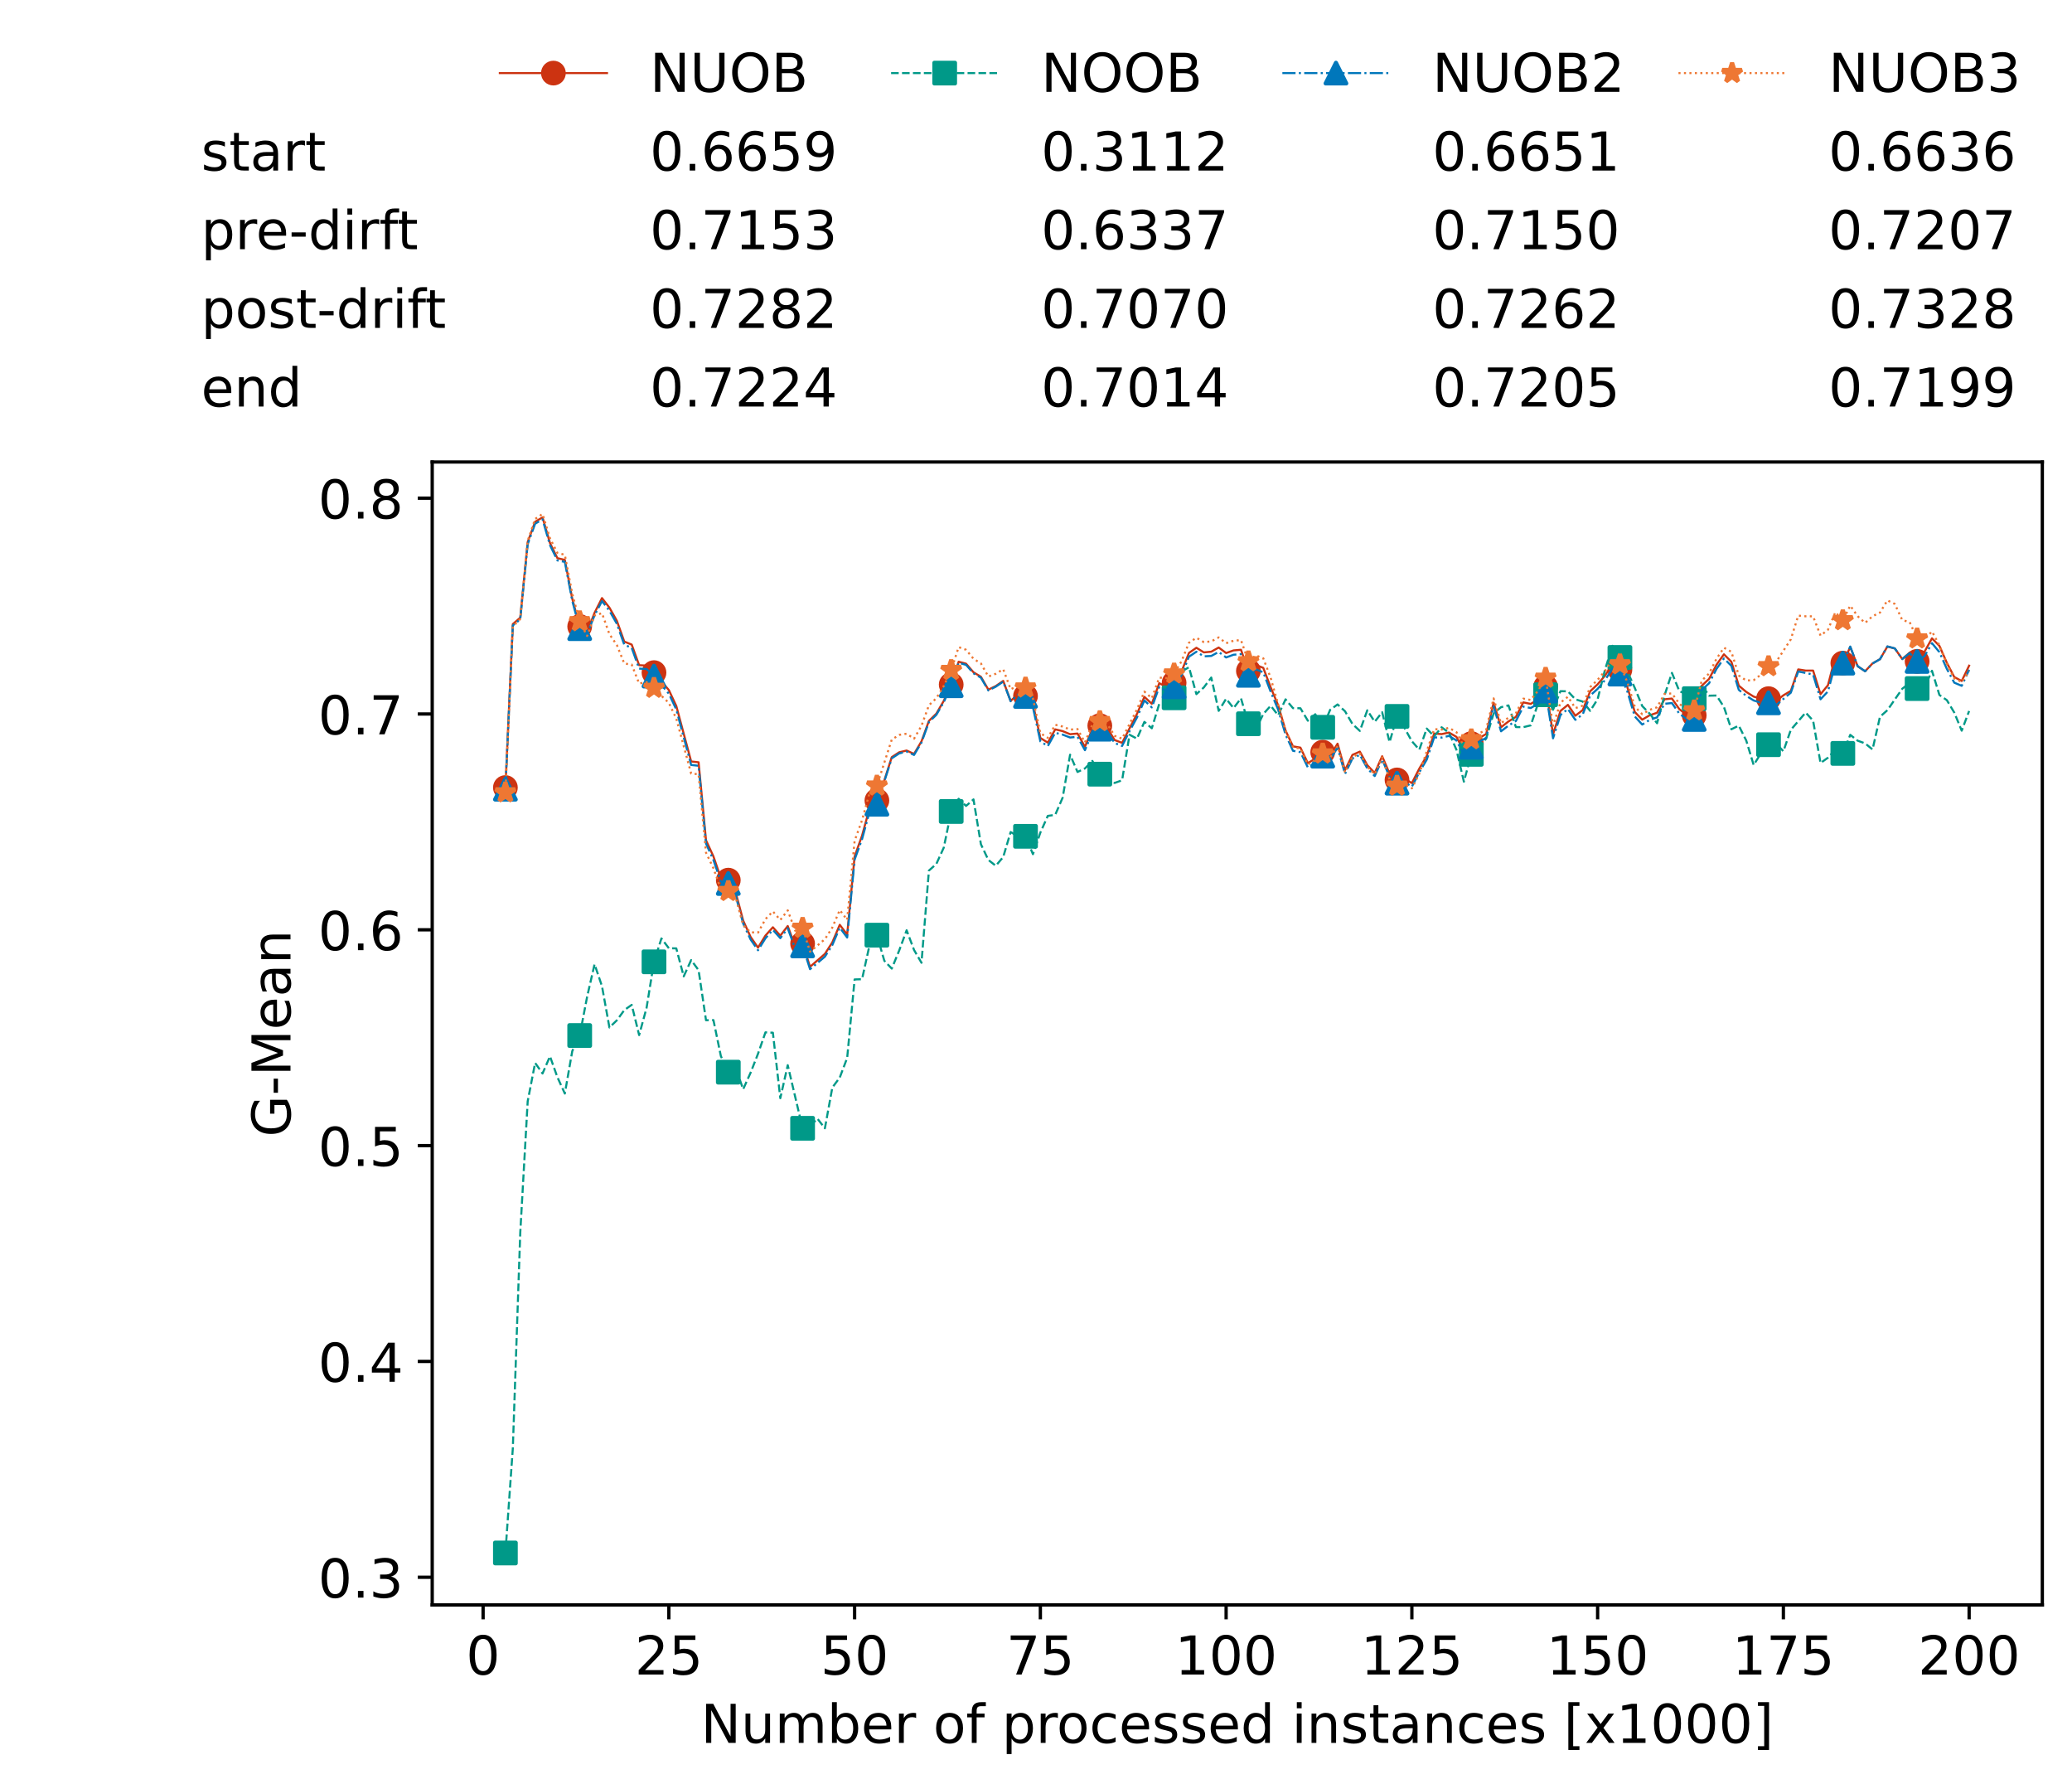 <?xml version="1.0" encoding="utf-8" standalone="no"?>
<!DOCTYPE svg PUBLIC "-//W3C//DTD SVG 1.1//EN"
  "http://www.w3.org/Graphics/SVG/1.1/DTD/svg11.dtd">
<!-- Created with matplotlib (https://matplotlib.org/) -->
<svg height="432.615pt" version="1.1" viewBox="0 0 502.65 432.615" width="502.65pt" xmlns="http://www.w3.org/2000/svg" xmlns:xlink="http://www.w3.org/1999/xlink">
 <defs>
  <style type="text/css">*{stroke-linecap:butt;stroke-linejoin:round;}</style>
 </defs>
 <g id="figure_1">
  <g id="patch_1">
   <path d="M 0 432.615 
L 502.65 432.615 
L 502.65 0 
L 0 0 
z
" style="fill:#ffffff;"/>
  </g>
  <g id="axes_1">
   <g id="patch_2">
    <path d="M 104.85 389.252 
L 495.45 389.252 
L 495.45 112.052 
L 104.85 112.052 
z
" style="fill:#ffffff;"/>
   </g>
   <g id="matplotlib.axis_1">
    <g id="xtick_1">
     <g id="line2d_1">
      <defs>
       <path d="M 0 0 
L 0 3.5 
" id="m6e9cbdd88f" style="stroke:#000000;stroke-width:0.8;"/>
      </defs>
      <g>
       <use style="stroke:#000000;stroke-width:0.8;" x="117.197" xlink:href="#m6e9cbdd88f" y="389.252"/>
      </g>
     </g>
     <g id="text_1">
      <!-- 0 -->
      <g transform="translate(113.061 406.13)scale(0.13 -0.13)">
       <defs>
        <path d="M 31.781 66.406 
Q 24.172 66.406 20.328 58.906 
Q 16.5 51.422 16.5 36.375 
Q 16.5 21.391 20.328 13.891 
Q 24.172 6.391 31.781 6.391 
Q 39.453 6.391 43.281 13.891 
Q 47.125 21.391 47.125 36.375 
Q 47.125 51.422 43.281 58.906 
Q 39.453 66.406 31.781 66.406 
z
M 31.781 74.219 
Q 44.047 74.219 50.516 64.516 
Q 56.984 54.828 56.984 36.375 
Q 56.984 17.969 50.516 8.266 
Q 44.047 -1.422 31.781 -1.422 
Q 19.531 -1.422 13.062 8.266 
Q 6.594 17.969 6.594 36.375 
Q 6.594 54.828 13.062 64.516 
Q 19.531 74.219 31.781 74.219 
z
" id="DejaVuSans-48"/>
       </defs>
       <use xlink:href="#DejaVuSans-48"/>
      </g>
     </g>
    </g>
    <g id="xtick_2">
     <g id="line2d_2">
      <g>
       <use style="stroke:#000000;stroke-width:0.8;" x="162.259" xlink:href="#m6e9cbdd88f" y="389.252"/>
      </g>
     </g>
     <g id="text_2">
      <!-- 25 -->
      <g transform="translate(153.988 406.13)scale(0.13 -0.13)">
       <defs>
        <path d="M 19.188 8.297 
L 53.609 8.297 
L 53.609 0 
L 7.328 0 
L 7.328 8.297 
Q 12.938 14.109 22.625 23.891 
Q 32.328 33.688 34.812 36.531 
Q 39.547 41.844 41.422 45.531 
Q 43.312 49.219 43.312 52.781 
Q 43.312 58.594 39.234 62.25 
Q 35.156 65.922 28.609 65.922 
Q 23.969 65.922 18.812 64.312 
Q 13.672 62.703 7.812 59.422 
L 7.812 69.391 
Q 13.766 71.781 18.938 73 
Q 24.125 74.219 28.422 74.219 
Q 39.75 74.219 46.484 68.547 
Q 53.219 62.891 53.219 53.422 
Q 53.219 48.922 51.531 44.891 
Q 49.859 40.875 45.406 35.406 
Q 44.188 33.984 37.641 27.219 
Q 31.109 20.453 19.188 8.297 
z
" id="DejaVuSans-50"/>
        <path d="M 10.797 72.906 
L 49.516 72.906 
L 49.516 64.594 
L 19.828 64.594 
L 19.828 46.734 
Q 21.969 47.469 24.109 47.828 
Q 26.266 48.188 28.422 48.188 
Q 40.625 48.188 47.75 41.5 
Q 54.891 34.812 54.891 23.391 
Q 54.891 11.625 47.562 5.094 
Q 40.234 -1.422 26.906 -1.422 
Q 22.312 -1.422 17.547 -0.641 
Q 12.797 0.141 7.719 1.703 
L 7.719 11.625 
Q 12.109 9.234 16.797 8.062 
Q 21.484 6.891 26.703 6.891 
Q 35.156 6.891 40.078 11.328 
Q 45.016 15.766 45.016 23.391 
Q 45.016 31 40.078 35.438 
Q 35.156 39.891 26.703 39.891 
Q 22.75 39.891 18.812 39.016 
Q 14.891 38.141 10.797 36.281 
z
" id="DejaVuSans-53"/>
       </defs>
       <use xlink:href="#DejaVuSans-50"/>
       <use x="63.623" xlink:href="#DejaVuSans-53"/>
      </g>
     </g>
    </g>
    <g id="xtick_3">
     <g id="line2d_3">
      <g>
       <use style="stroke:#000000;stroke-width:0.8;" x="207.322" xlink:href="#m6e9cbdd88f" y="389.252"/>
      </g>
     </g>
     <g id="text_3">
      <!-- 50 -->
      <g transform="translate(199.05 406.13)scale(0.13 -0.13)">
       <use xlink:href="#DejaVuSans-53"/>
       <use x="63.623" xlink:href="#DejaVuSans-48"/>
      </g>
     </g>
    </g>
    <g id="xtick_4">
     <g id="line2d_4">
      <g>
       <use style="stroke:#000000;stroke-width:0.8;" x="252.384" xlink:href="#m6e9cbdd88f" y="389.252"/>
      </g>
     </g>
     <g id="text_4">
      <!-- 75 -->
      <g transform="translate(244.113 406.13)scale(0.13 -0.13)">
       <defs>
        <path d="M 8.203 72.906 
L 55.078 72.906 
L 55.078 68.703 
L 28.609 0 
L 18.312 0 
L 43.219 64.594 
L 8.203 64.594 
z
" id="DejaVuSans-55"/>
       </defs>
       <use xlink:href="#DejaVuSans-55"/>
       <use x="63.623" xlink:href="#DejaVuSans-53"/>
      </g>
     </g>
    </g>
    <g id="xtick_5">
     <g id="line2d_5">
      <g>
       <use style="stroke:#000000;stroke-width:0.8;" x="297.446" xlink:href="#m6e9cbdd88f" y="389.252"/>
      </g>
     </g>
     <g id="text_5">
      <!-- 100 -->
      <g transform="translate(285.039 406.13)scale(0.13 -0.13)">
       <defs>
        <path d="M 12.406 8.297 
L 28.516 8.297 
L 28.516 63.922 
L 10.984 60.406 
L 10.984 69.391 
L 28.422 72.906 
L 38.281 72.906 
L 38.281 8.297 
L 54.391 8.297 
L 54.391 0 
L 12.406 0 
z
" id="DejaVuSans-49"/>
       </defs>
       <use xlink:href="#DejaVuSans-49"/>
       <use x="63.623" xlink:href="#DejaVuSans-48"/>
       <use x="127.246" xlink:href="#DejaVuSans-48"/>
      </g>
     </g>
    </g>
    <g id="xtick_6">
     <g id="line2d_6">
      <g>
       <use style="stroke:#000000;stroke-width:0.8;" x="342.509" xlink:href="#m6e9cbdd88f" y="389.252"/>
      </g>
     </g>
     <g id="text_6">
      <!-- 125 -->
      <g transform="translate(330.102 406.13)scale(0.13 -0.13)">
       <use xlink:href="#DejaVuSans-49"/>
       <use x="63.623" xlink:href="#DejaVuSans-50"/>
       <use x="127.246" xlink:href="#DejaVuSans-53"/>
      </g>
     </g>
    </g>
    <g id="xtick_7">
     <g id="line2d_7">
      <g>
       <use style="stroke:#000000;stroke-width:0.8;" x="387.571" xlink:href="#m6e9cbdd88f" y="389.252"/>
      </g>
     </g>
     <g id="text_7">
      <!-- 150 -->
      <g transform="translate(375.164 406.13)scale(0.13 -0.13)">
       <use xlink:href="#DejaVuSans-49"/>
       <use x="63.623" xlink:href="#DejaVuSans-53"/>
       <use x="127.246" xlink:href="#DejaVuSans-48"/>
      </g>
     </g>
    </g>
    <g id="xtick_8">
     <g id="line2d_8">
      <g>
       <use style="stroke:#000000;stroke-width:0.8;" x="432.633" xlink:href="#m6e9cbdd88f" y="389.252"/>
      </g>
     </g>
     <g id="text_8">
      <!-- 175 -->
      <g transform="translate(420.226 406.13)scale(0.13 -0.13)">
       <use xlink:href="#DejaVuSans-49"/>
       <use x="63.623" xlink:href="#DejaVuSans-55"/>
       <use x="127.246" xlink:href="#DejaVuSans-53"/>
      </g>
     </g>
    </g>
    <g id="xtick_9">
     <g id="line2d_9">
      <g>
       <use style="stroke:#000000;stroke-width:0.8;" x="477.695" xlink:href="#m6e9cbdd88f" y="389.252"/>
      </g>
     </g>
     <g id="text_9">
      <!-- 200 -->
      <g transform="translate(465.289 406.13)scale(0.13 -0.13)">
       <use xlink:href="#DejaVuSans-50"/>
       <use x="63.623" xlink:href="#DejaVuSans-48"/>
       <use x="127.246" xlink:href="#DejaVuSans-48"/>
      </g>
     </g>
    </g>
    <g id="text_10">
     <!-- Number of processed instances [x1000] -->
     <g transform="translate(170.025 422.711)scale(0.13 -0.13)">
      <defs>
       <path d="M 9.812 72.906 
L 23.094 72.906 
L 55.422 11.922 
L 55.422 72.906 
L 64.984 72.906 
L 64.984 0 
L 51.703 0 
L 19.391 60.984 
L 19.391 0 
L 9.812 0 
z
" id="DejaVuSans-78"/>
       <path d="M 8.5 21.578 
L 8.5 54.688 
L 17.484 54.688 
L 17.484 21.922 
Q 17.484 14.156 20.5 10.266 
Q 23.531 6.391 29.594 6.391 
Q 36.859 6.391 41.078 11.031 
Q 45.312 15.672 45.312 23.688 
L 45.312 54.688 
L 54.297 54.688 
L 54.297 0 
L 45.312 0 
L 45.312 8.406 
Q 42.047 3.422 37.719 1 
Q 33.406 -1.422 27.688 -1.422 
Q 18.266 -1.422 13.375 4.438 
Q 8.5 10.297 8.5 21.578 
z
M 31.109 56 
z
" id="DejaVuSans-117"/>
       <path d="M 52 44.188 
Q 55.375 50.25 60.062 53.125 
Q 64.75 56 71.094 56 
Q 79.641 56 84.281 50.016 
Q 88.922 44.047 88.922 33.016 
L 88.922 0 
L 79.891 0 
L 79.891 32.719 
Q 79.891 40.578 77.094 44.375 
Q 74.312 48.188 68.609 48.188 
Q 61.625 48.188 57.562 43.547 
Q 53.516 38.922 53.516 30.906 
L 53.516 0 
L 44.484 0 
L 44.484 32.719 
Q 44.484 40.625 41.703 44.406 
Q 38.922 48.188 33.109 48.188 
Q 26.219 48.188 22.156 43.531 
Q 18.109 38.875 18.109 30.906 
L 18.109 0 
L 9.078 0 
L 9.078 54.688 
L 18.109 54.688 
L 18.109 46.188 
Q 21.188 51.219 25.484 53.609 
Q 29.781 56 35.688 56 
Q 41.656 56 45.828 52.969 
Q 50 49.953 52 44.188 
z
" id="DejaVuSans-109"/>
       <path d="M 48.688 27.297 
Q 48.688 37.203 44.609 42.844 
Q 40.531 48.484 33.406 48.484 
Q 26.266 48.484 22.188 42.844 
Q 18.109 37.203 18.109 27.297 
Q 18.109 17.391 22.188 11.75 
Q 26.266 6.109 33.406 6.109 
Q 40.531 6.109 44.609 11.75 
Q 48.688 17.391 48.688 27.297 
z
M 18.109 46.391 
Q 20.953 51.266 25.266 53.625 
Q 29.594 56 35.594 56 
Q 45.562 56 51.781 48.094 
Q 58.016 40.188 58.016 27.297 
Q 58.016 14.406 51.781 6.484 
Q 45.562 -1.422 35.594 -1.422 
Q 29.594 -1.422 25.266 0.953 
Q 20.953 3.328 18.109 8.203 
L 18.109 0 
L 9.078 0 
L 9.078 75.984 
L 18.109 75.984 
z
" id="DejaVuSans-98"/>
       <path d="M 56.203 29.594 
L 56.203 25.203 
L 14.891 25.203 
Q 15.484 15.922 20.484 11.062 
Q 25.484 6.203 34.422 6.203 
Q 39.594 6.203 44.453 7.469 
Q 49.312 8.734 54.109 11.281 
L 54.109 2.781 
Q 49.266 0.734 44.188 -0.344 
Q 39.109 -1.422 33.891 -1.422 
Q 20.797 -1.422 13.156 6.188 
Q 5.516 13.812 5.516 26.812 
Q 5.516 40.234 12.766 48.109 
Q 20.016 56 32.328 56 
Q 43.359 56 49.781 48.891 
Q 56.203 41.797 56.203 29.594 
z
M 47.219 32.234 
Q 47.125 39.594 43.094 43.984 
Q 39.062 48.391 32.422 48.391 
Q 24.906 48.391 20.391 44.141 
Q 15.875 39.891 15.188 32.172 
z
" id="DejaVuSans-101"/>
       <path d="M 41.109 46.297 
Q 39.594 47.172 37.812 47.578 
Q 36.031 48 33.891 48 
Q 26.266 48 22.188 43.047 
Q 18.109 38.094 18.109 28.812 
L 18.109 0 
L 9.078 0 
L 9.078 54.688 
L 18.109 54.688 
L 18.109 46.188 
Q 20.953 51.172 25.484 53.578 
Q 30.031 56 36.531 56 
Q 37.453 56 38.578 55.875 
Q 39.703 55.766 41.062 55.516 
z
" id="DejaVuSans-114"/>
       <path id="DejaVuSans-32"/>
       <path d="M 30.609 48.391 
Q 23.391 48.391 19.188 42.75 
Q 14.984 37.109 14.984 27.297 
Q 14.984 17.484 19.156 11.844 
Q 23.344 6.203 30.609 6.203 
Q 37.797 6.203 41.984 11.859 
Q 46.188 17.531 46.188 27.297 
Q 46.188 37.016 41.984 42.703 
Q 37.797 48.391 30.609 48.391 
z
M 30.609 56 
Q 42.328 56 49.016 48.375 
Q 55.719 40.766 55.719 27.297 
Q 55.719 13.875 49.016 6.219 
Q 42.328 -1.422 30.609 -1.422 
Q 18.844 -1.422 12.172 6.219 
Q 5.516 13.875 5.516 27.297 
Q 5.516 40.766 12.172 48.375 
Q 18.844 56 30.609 56 
z
" id="DejaVuSans-111"/>
       <path d="M 37.109 75.984 
L 37.109 68.5 
L 28.516 68.5 
Q 23.688 68.5 21.797 66.547 
Q 19.922 64.594 19.922 59.516 
L 19.922 54.688 
L 34.719 54.688 
L 34.719 47.703 
L 19.922 47.703 
L 19.922 0 
L 10.891 0 
L 10.891 47.703 
L 2.297 47.703 
L 2.297 54.688 
L 10.891 54.688 
L 10.891 58.5 
Q 10.891 67.625 15.141 71.797 
Q 19.391 75.984 28.609 75.984 
z
" id="DejaVuSans-102"/>
       <path d="M 18.109 8.203 
L 18.109 -20.797 
L 9.078 -20.797 
L 9.078 54.688 
L 18.109 54.688 
L 18.109 46.391 
Q 20.953 51.266 25.266 53.625 
Q 29.594 56 35.594 56 
Q 45.562 56 51.781 48.094 
Q 58.016 40.188 58.016 27.297 
Q 58.016 14.406 51.781 6.484 
Q 45.562 -1.422 35.594 -1.422 
Q 29.594 -1.422 25.266 0.953 
Q 20.953 3.328 18.109 8.203 
z
M 48.688 27.297 
Q 48.688 37.203 44.609 42.844 
Q 40.531 48.484 33.406 48.484 
Q 26.266 48.484 22.188 42.844 
Q 18.109 37.203 18.109 27.297 
Q 18.109 17.391 22.188 11.75 
Q 26.266 6.109 33.406 6.109 
Q 40.531 6.109 44.609 11.75 
Q 48.688 17.391 48.688 27.297 
z
" id="DejaVuSans-112"/>
       <path d="M 48.781 52.594 
L 48.781 44.188 
Q 44.969 46.297 41.141 47.344 
Q 37.312 48.391 33.406 48.391 
Q 24.656 48.391 19.812 42.844 
Q 14.984 37.312 14.984 27.297 
Q 14.984 17.281 19.812 11.734 
Q 24.656 6.203 33.406 6.203 
Q 37.312 6.203 41.141 7.25 
Q 44.969 8.297 48.781 10.406 
L 48.781 2.094 
Q 45.016 0.344 40.984 -0.531 
Q 36.969 -1.422 32.422 -1.422 
Q 20.062 -1.422 12.781 6.344 
Q 5.516 14.109 5.516 27.297 
Q 5.516 40.672 12.859 48.328 
Q 20.219 56 33.016 56 
Q 37.156 56 41.109 55.141 
Q 45.062 54.297 48.781 52.594 
z
" id="DejaVuSans-99"/>
       <path d="M 44.281 53.078 
L 44.281 44.578 
Q 40.484 46.531 36.375 47.5 
Q 32.281 48.484 27.875 48.484 
Q 21.188 48.484 17.844 46.438 
Q 14.5 44.391 14.5 40.281 
Q 14.5 37.156 16.891 35.375 
Q 19.281 33.594 26.516 31.984 
L 29.594 31.297 
Q 39.156 29.25 43.188 25.516 
Q 47.219 21.781 47.219 15.094 
Q 47.219 7.469 41.188 3.016 
Q 35.156 -1.422 24.609 -1.422 
Q 20.219 -1.422 15.453 -0.562 
Q 10.688 0.297 5.422 2 
L 5.422 11.281 
Q 10.406 8.688 15.234 7.391 
Q 20.062 6.109 24.812 6.109 
Q 31.156 6.109 34.562 8.281 
Q 37.984 10.453 37.984 14.406 
Q 37.984 18.062 35.516 20.016 
Q 33.062 21.969 24.703 23.781 
L 21.578 24.516 
Q 13.234 26.266 9.516 29.906 
Q 5.812 33.547 5.812 39.891 
Q 5.812 47.609 11.281 51.797 
Q 16.75 56 26.812 56 
Q 31.781 56 36.172 55.266 
Q 40.578 54.547 44.281 53.078 
z
" id="DejaVuSans-115"/>
       <path d="M 45.406 46.391 
L 45.406 75.984 
L 54.391 75.984 
L 54.391 0 
L 45.406 0 
L 45.406 8.203 
Q 42.578 3.328 38.25 0.953 
Q 33.938 -1.422 27.875 -1.422 
Q 17.969 -1.422 11.734 6.484 
Q 5.516 14.406 5.516 27.297 
Q 5.516 40.188 11.734 48.094 
Q 17.969 56 27.875 56 
Q 33.938 56 38.25 53.625 
Q 42.578 51.266 45.406 46.391 
z
M 14.797 27.297 
Q 14.797 17.391 18.875 11.75 
Q 22.953 6.109 30.078 6.109 
Q 37.203 6.109 41.297 11.75 
Q 45.406 17.391 45.406 27.297 
Q 45.406 37.203 41.297 42.844 
Q 37.203 48.484 30.078 48.484 
Q 22.953 48.484 18.875 42.844 
Q 14.797 37.203 14.797 27.297 
z
" id="DejaVuSans-100"/>
       <path d="M 9.422 54.688 
L 18.406 54.688 
L 18.406 0 
L 9.422 0 
z
M 9.422 75.984 
L 18.406 75.984 
L 18.406 64.594 
L 9.422 64.594 
z
" id="DejaVuSans-105"/>
       <path d="M 54.891 33.016 
L 54.891 0 
L 45.906 0 
L 45.906 32.719 
Q 45.906 40.484 42.875 44.328 
Q 39.844 48.188 33.797 48.188 
Q 26.516 48.188 22.312 43.547 
Q 18.109 38.922 18.109 30.906 
L 18.109 0 
L 9.078 0 
L 9.078 54.688 
L 18.109 54.688 
L 18.109 46.188 
Q 21.344 51.125 25.703 53.562 
Q 30.078 56 35.797 56 
Q 45.219 56 50.047 50.172 
Q 54.891 44.344 54.891 33.016 
z
" id="DejaVuSans-110"/>
       <path d="M 18.312 70.219 
L 18.312 54.688 
L 36.812 54.688 
L 36.812 47.703 
L 18.312 47.703 
L 18.312 18.016 
Q 18.312 11.328 20.141 9.422 
Q 21.969 7.516 27.594 7.516 
L 36.812 7.516 
L 36.812 0 
L 27.594 0 
Q 17.188 0 13.234 3.875 
Q 9.281 7.766 9.281 18.016 
L 9.281 47.703 
L 2.688 47.703 
L 2.688 54.688 
L 9.281 54.688 
L 9.281 70.219 
z
" id="DejaVuSans-116"/>
       <path d="M 34.281 27.484 
Q 23.391 27.484 19.188 25 
Q 14.984 22.516 14.984 16.5 
Q 14.984 11.719 18.141 8.906 
Q 21.297 6.109 26.703 6.109 
Q 34.188 6.109 38.703 11.406 
Q 43.219 16.703 43.219 25.484 
L 43.219 27.484 
z
M 52.203 31.203 
L 52.203 0 
L 43.219 0 
L 43.219 8.297 
Q 40.141 3.328 35.547 0.953 
Q 30.953 -1.422 24.312 -1.422 
Q 15.922 -1.422 10.953 3.297 
Q 6 8.016 6 15.922 
Q 6 25.141 12.172 29.828 
Q 18.359 34.516 30.609 34.516 
L 43.219 34.516 
L 43.219 35.406 
Q 43.219 41.609 39.141 45 
Q 35.062 48.391 27.688 48.391 
Q 23 48.391 18.547 47.266 
Q 14.109 46.141 10.016 43.891 
L 10.016 52.203 
Q 14.938 54.109 19.578 55.047 
Q 24.219 56 28.609 56 
Q 40.484 56 46.344 49.844 
Q 52.203 43.703 52.203 31.203 
z
" id="DejaVuSans-97"/>
       <path d="M 8.594 75.984 
L 29.297 75.984 
L 29.297 69 
L 17.578 69 
L 17.578 -6.203 
L 29.297 -6.203 
L 29.297 -13.188 
L 8.594 -13.188 
z
" id="DejaVuSans-91"/>
       <path d="M 54.891 54.688 
L 35.109 28.078 
L 55.906 0 
L 45.312 0 
L 29.391 21.484 
L 13.484 0 
L 2.875 0 
L 24.125 28.609 
L 4.688 54.688 
L 15.281 54.688 
L 29.781 35.203 
L 44.281 54.688 
z
" id="DejaVuSans-120"/>
       <path d="M 30.422 75.984 
L 30.422 -13.188 
L 9.719 -13.188 
L 9.719 -6.203 
L 21.391 -6.203 
L 21.391 69 
L 9.719 69 
L 9.719 75.984 
z
" id="DejaVuSans-93"/>
      </defs>
      <use xlink:href="#DejaVuSans-78"/>
      <use x="74.805" xlink:href="#DejaVuSans-117"/>
      <use x="138.184" xlink:href="#DejaVuSans-109"/>
      <use x="235.596" xlink:href="#DejaVuSans-98"/>
      <use x="299.072" xlink:href="#DejaVuSans-101"/>
      <use x="360.596" xlink:href="#DejaVuSans-114"/>
      <use x="401.709" xlink:href="#DejaVuSans-32"/>
      <use x="433.496" xlink:href="#DejaVuSans-111"/>
      <use x="494.678" xlink:href="#DejaVuSans-102"/>
      <use x="529.883" xlink:href="#DejaVuSans-32"/>
      <use x="561.67" xlink:href="#DejaVuSans-112"/>
      <use x="625.146" xlink:href="#DejaVuSans-114"/>
      <use x="664.01" xlink:href="#DejaVuSans-111"/>
      <use x="725.191" xlink:href="#DejaVuSans-99"/>
      <use x="780.172" xlink:href="#DejaVuSans-101"/>
      <use x="841.695" xlink:href="#DejaVuSans-115"/>
      <use x="893.795" xlink:href="#DejaVuSans-115"/>
      <use x="945.895" xlink:href="#DejaVuSans-101"/>
      <use x="1007.418" xlink:href="#DejaVuSans-100"/>
      <use x="1070.895" xlink:href="#DejaVuSans-32"/>
      <use x="1102.682" xlink:href="#DejaVuSans-105"/>
      <use x="1130.465" xlink:href="#DejaVuSans-110"/>
      <use x="1193.844" xlink:href="#DejaVuSans-115"/>
      <use x="1245.943" xlink:href="#DejaVuSans-116"/>
      <use x="1285.152" xlink:href="#DejaVuSans-97"/>
      <use x="1346.432" xlink:href="#DejaVuSans-110"/>
      <use x="1409.811" xlink:href="#DejaVuSans-99"/>
      <use x="1464.791" xlink:href="#DejaVuSans-101"/>
      <use x="1526.314" xlink:href="#DejaVuSans-115"/>
      <use x="1578.414" xlink:href="#DejaVuSans-32"/>
      <use x="1610.201" xlink:href="#DejaVuSans-91"/>
      <use x="1649.215" xlink:href="#DejaVuSans-120"/>
      <use x="1708.395" xlink:href="#DejaVuSans-49"/>
      <use x="1772.018" xlink:href="#DejaVuSans-48"/>
      <use x="1835.641" xlink:href="#DejaVuSans-48"/>
      <use x="1899.264" xlink:href="#DejaVuSans-48"/>
      <use x="1962.887" xlink:href="#DejaVuSans-93"/>
     </g>
    </g>
   </g>
   <g id="matplotlib.axis_2">
    <g id="ytick_1">
     <g id="line2d_10">
      <defs>
       <path d="M 0 0 
L -3.5 0 
" id="m99ba9c1ed2" style="stroke:#000000;stroke-width:0.8;"/>
      </defs>
      <g>
       <use style="stroke:#000000;stroke-width:0.8;" x="104.85" xlink:href="#m99ba9c1ed2" y="382.534"/>
      </g>
     </g>
     <g id="text_11">
      <!-- 0.3 -->
      <g transform="translate(77.176 387.473)scale(0.13 -0.13)">
       <defs>
        <path d="M 10.688 12.406 
L 21 12.406 
L 21 0 
L 10.688 0 
z
" id="DejaVuSans-46"/>
        <path d="M 40.578 39.312 
Q 47.656 37.797 51.625 33 
Q 55.609 28.219 55.609 21.188 
Q 55.609 10.406 48.188 4.484 
Q 40.766 -1.422 27.094 -1.422 
Q 22.516 -1.422 17.656 -0.516 
Q 12.797 0.391 7.625 2.203 
L 7.625 11.719 
Q 11.719 9.328 16.594 8.109 
Q 21.484 6.891 26.812 6.891 
Q 36.078 6.891 40.938 10.547 
Q 45.797 14.203 45.797 21.188 
Q 45.797 27.641 41.281 31.266 
Q 36.766 34.906 28.719 34.906 
L 20.219 34.906 
L 20.219 43.016 
L 29.109 43.016 
Q 36.375 43.016 40.234 45.922 
Q 44.094 48.828 44.094 54.297 
Q 44.094 59.906 40.109 62.906 
Q 36.141 65.922 28.719 65.922 
Q 24.656 65.922 20.016 65.031 
Q 15.375 64.156 9.812 62.312 
L 9.812 71.094 
Q 15.438 72.656 20.344 73.438 
Q 25.25 74.219 29.594 74.219 
Q 40.828 74.219 47.359 69.109 
Q 53.906 64.016 53.906 55.328 
Q 53.906 49.266 50.438 45.094 
Q 46.969 40.922 40.578 39.312 
z
" id="DejaVuSans-51"/>
       </defs>
       <use xlink:href="#DejaVuSans-48"/>
       <use x="63.623" xlink:href="#DejaVuSans-46"/>
       <use x="95.41" xlink:href="#DejaVuSans-51"/>
      </g>
     </g>
    </g>
    <g id="ytick_2">
     <g id="line2d_11">
      <g>
       <use style="stroke:#000000;stroke-width:0.8;" x="104.85" xlink:href="#m99ba9c1ed2" y="330.192"/>
      </g>
     </g>
     <g id="text_12">
      <!-- 0.4 -->
      <g transform="translate(77.176 335.131)scale(0.13 -0.13)">
       <defs>
        <path d="M 37.797 64.312 
L 12.891 25.391 
L 37.797 25.391 
z
M 35.203 72.906 
L 47.609 72.906 
L 47.609 25.391 
L 58.016 25.391 
L 58.016 17.188 
L 47.609 17.188 
L 47.609 0 
L 37.797 0 
L 37.797 17.188 
L 4.891 17.188 
L 4.891 26.703 
z
" id="DejaVuSans-52"/>
       </defs>
       <use xlink:href="#DejaVuSans-48"/>
       <use x="63.623" xlink:href="#DejaVuSans-46"/>
       <use x="95.41" xlink:href="#DejaVuSans-52"/>
      </g>
     </g>
    </g>
    <g id="ytick_3">
     <g id="line2d_12">
      <g>
       <use style="stroke:#000000;stroke-width:0.8;" x="104.85" xlink:href="#m99ba9c1ed2" y="277.849"/>
      </g>
     </g>
     <g id="text_13">
      <!-- 0.5 -->
      <g transform="translate(77.176 282.788)scale(0.13 -0.13)">
       <use xlink:href="#DejaVuSans-48"/>
       <use x="63.623" xlink:href="#DejaVuSans-46"/>
       <use x="95.41" xlink:href="#DejaVuSans-53"/>
      </g>
     </g>
    </g>
    <g id="ytick_4">
     <g id="line2d_13">
      <g>
       <use style="stroke:#000000;stroke-width:0.8;" x="104.85" xlink:href="#m99ba9c1ed2" y="225.507"/>
      </g>
     </g>
     <g id="text_14">
      <!-- 0.6 -->
      <g transform="translate(77.176 230.446)scale(0.13 -0.13)">
       <defs>
        <path d="M 33.016 40.375 
Q 26.375 40.375 22.484 35.828 
Q 18.609 31.297 18.609 23.391 
Q 18.609 15.531 22.484 10.953 
Q 26.375 6.391 33.016 6.391 
Q 39.656 6.391 43.531 10.953 
Q 47.406 15.531 47.406 23.391 
Q 47.406 31.297 43.531 35.828 
Q 39.656 40.375 33.016 40.375 
z
M 52.594 71.297 
L 52.594 62.312 
Q 48.875 64.062 45.094 64.984 
Q 41.312 65.922 37.594 65.922 
Q 27.828 65.922 22.672 59.328 
Q 17.531 52.734 16.797 39.406 
Q 19.672 43.656 24.016 45.922 
Q 28.375 48.188 33.594 48.188 
Q 44.578 48.188 50.953 41.516 
Q 57.328 34.859 57.328 23.391 
Q 57.328 12.156 50.688 5.359 
Q 44.047 -1.422 33.016 -1.422 
Q 20.359 -1.422 13.672 8.266 
Q 6.984 17.969 6.984 36.375 
Q 6.984 53.656 15.188 63.938 
Q 23.391 74.219 37.203 74.219 
Q 40.922 74.219 44.703 73.484 
Q 48.484 72.75 52.594 71.297 
z
" id="DejaVuSans-54"/>
       </defs>
       <use xlink:href="#DejaVuSans-48"/>
       <use x="63.623" xlink:href="#DejaVuSans-46"/>
       <use x="95.41" xlink:href="#DejaVuSans-54"/>
      </g>
     </g>
    </g>
    <g id="ytick_5">
     <g id="line2d_14">
      <g>
       <use style="stroke:#000000;stroke-width:0.8;" x="104.85" xlink:href="#m99ba9c1ed2" y="173.165"/>
      </g>
     </g>
     <g id="text_15">
      <!-- 0.7 -->
      <g transform="translate(77.176 178.104)scale(0.13 -0.13)">
       <use xlink:href="#DejaVuSans-48"/>
       <use x="63.623" xlink:href="#DejaVuSans-46"/>
       <use x="95.41" xlink:href="#DejaVuSans-55"/>
      </g>
     </g>
    </g>
    <g id="ytick_6">
     <g id="line2d_15">
      <g>
       <use style="stroke:#000000;stroke-width:0.8;" x="104.85" xlink:href="#m99ba9c1ed2" y="120.823"/>
      </g>
     </g>
     <g id="text_16">
      <!-- 0.8 -->
      <g transform="translate(77.176 125.762)scale(0.13 -0.13)">
       <defs>
        <path d="M 31.781 34.625 
Q 24.75 34.625 20.719 30.859 
Q 16.703 27.094 16.703 20.516 
Q 16.703 13.922 20.719 10.156 
Q 24.75 6.391 31.781 6.391 
Q 38.812 6.391 42.859 10.172 
Q 46.922 13.969 46.922 20.516 
Q 46.922 27.094 42.891 30.859 
Q 38.875 34.625 31.781 34.625 
z
M 21.922 38.812 
Q 15.578 40.375 12.031 44.719 
Q 8.5 49.078 8.5 55.328 
Q 8.5 64.062 14.719 69.141 
Q 20.953 74.219 31.781 74.219 
Q 42.672 74.219 48.875 69.141 
Q 55.078 64.062 55.078 55.328 
Q 55.078 49.078 51.531 44.719 
Q 48 40.375 41.703 38.812 
Q 48.828 37.156 52.797 32.312 
Q 56.781 27.484 56.781 20.516 
Q 56.781 9.906 50.312 4.234 
Q 43.844 -1.422 31.781 -1.422 
Q 19.734 -1.422 13.25 4.234 
Q 6.781 9.906 6.781 20.516 
Q 6.781 27.484 10.781 32.312 
Q 14.797 37.156 21.922 38.812 
z
M 18.312 54.391 
Q 18.312 48.734 21.844 45.562 
Q 25.391 42.391 31.781 42.391 
Q 38.141 42.391 41.719 45.562 
Q 45.312 48.734 45.312 54.391 
Q 45.312 60.062 41.719 63.234 
Q 38.141 66.406 31.781 66.406 
Q 25.391 66.406 21.844 63.234 
Q 18.312 60.062 18.312 54.391 
z
" id="DejaVuSans-56"/>
       </defs>
       <use xlink:href="#DejaVuSans-48"/>
       <use x="63.623" xlink:href="#DejaVuSans-46"/>
       <use x="95.41" xlink:href="#DejaVuSans-56"/>
      </g>
     </g>
    </g>
    <g id="text_17">
     <!-- G-Mean -->
     <g transform="translate(70.472 275.744)rotate(-90)scale(0.13 -0.13)">
      <defs>
       <path d="M 59.516 10.406 
L 59.516 29.984 
L 43.406 29.984 
L 43.406 38.094 
L 69.281 38.094 
L 69.281 6.781 
Q 63.578 2.734 56.688 0.656 
Q 49.812 -1.422 42 -1.422 
Q 24.906 -1.422 15.25 8.562 
Q 5.609 18.562 5.609 36.375 
Q 5.609 54.25 15.25 64.234 
Q 24.906 74.219 42 74.219 
Q 49.125 74.219 55.547 72.453 
Q 61.969 70.703 67.391 67.281 
L 67.391 56.781 
Q 61.922 61.422 55.766 63.766 
Q 49.609 66.109 42.828 66.109 
Q 29.438 66.109 22.719 58.641 
Q 16.016 51.172 16.016 36.375 
Q 16.016 21.625 22.719 14.156 
Q 29.438 6.688 42.828 6.688 
Q 48.047 6.688 52.141 7.594 
Q 56.25 8.5 59.516 10.406 
z
" id="DejaVuSans-71"/>
       <path d="M 4.891 31.391 
L 31.203 31.391 
L 31.203 23.391 
L 4.891 23.391 
z
" id="DejaVuSans-45"/>
       <path d="M 9.812 72.906 
L 24.516 72.906 
L 43.109 23.297 
L 61.812 72.906 
L 76.516 72.906 
L 76.516 0 
L 66.891 0 
L 66.891 64.016 
L 48.094 14.016 
L 38.188 14.016 
L 19.391 64.016 
L 19.391 0 
L 9.812 0 
z
" id="DejaVuSans-77"/>
      </defs>
      <use xlink:href="#DejaVuSans-71"/>
      <use x="77.49" xlink:href="#DejaVuSans-45"/>
      <use x="113.574" xlink:href="#DejaVuSans-77"/>
      <use x="199.854" xlink:href="#DejaVuSans-101"/>
      <use x="261.377" xlink:href="#DejaVuSans-97"/>
      <use x="322.656" xlink:href="#DejaVuSans-110"/>
     </g>
    </g>
   </g>
   <g id="line2d_16"/>
   <g id="line2d_17"/>
   <g id="line2d_18"/>
   <g id="line2d_19"/>
   <g id="line2d_20"/>
   <g id="line2d_21">
    <path clip-path="url(#p087527a106)" d="M 122.605 191.009 
L 124.407 151.357 
L 126.21 149.811 
L 128.012 131.481 
L 129.815 126.544 
L 131.617 125.483 
L 133.419 131.698 
L 135.222 135.378 
L 137.024 135.786 
L 138.827 145.208 
L 140.629 151.949 
L 142.432 153.279 
L 144.234 148.624 
L 146.037 145.055 
L 147.839 147.374 
L 149.642 150.56 
L 151.444 155.608 
L 153.247 156.335 
L 155.049 161.332 
L 156.852 161.422 
L 158.654 163.137 
L 162.259 167.371 
L 164.062 171.22 
L 167.667 184.678 
L 169.469 184.88 
L 171.272 203.801 
L 173.074 207.715 
L 174.877 212.967 
L 176.679 213.465 
L 178.482 216.506 
L 180.284 223.256 
L 182.087 227.235 
L 183.889 229.83 
L 185.692 226.906 
L 187.494 224.894 
L 189.297 226.939 
L 191.099 224.593 
L 192.902 229.511 
L 194.704 228.852 
L 196.507 234.482 
L 200.112 231.357 
L 201.914 228.548 
L 203.717 224.296 
L 205.519 226.669 
L 207.322 207.731 
L 209.124 202.679 
L 210.927 196.092 
L 212.729 194.152 
L 214.532 189.281 
L 216.334 183.632 
L 218.137 182.455 
L 219.939 182.029 
L 221.742 182.847 
L 223.544 179.805 
L 225.347 174.843 
L 227.149 173.083 
L 228.952 169.983 
L 230.754 166.042 
L 232.557 160.49 
L 234.359 160.968 
L 236.162 163.052 
L 237.964 164.14 
L 239.767 167.261 
L 241.569 166.39 
L 243.372 165.146 
L 245.174 169.997 
L 246.976 168.37 
L 248.779 168.822 
L 250.581 170.668 
L 252.384 178.985 
L 254.186 180.113 
L 255.989 176.896 
L 257.791 177.324 
L 259.594 178.07 
L 261.396 177.906 
L 263.199 181.13 
L 265.001 176.791 
L 266.804 176.007 
L 268.606 176.55 
L 270.409 179.489 
L 272.211 180.161 
L 275.816 173.155 
L 277.619 169.009 
L 279.421 170.695 
L 281.224 165.692 
L 283.026 166.64 
L 284.829 165.621 
L 286.631 162.835 
L 288.434 158.359 
L 290.236 157.106 
L 292.039 158.226 
L 293.841 158.057 
L 295.644 157.048 
L 297.446 158.38 
L 299.249 157.747 
L 301.051 157.591 
L 302.854 162.732 
L 304.656 161.269 
L 306.459 161.979 
L 308.261 166.712 
L 310.064 171.037 
L 311.866 177.175 
L 313.669 181.018 
L 315.471 181.322 
L 317.274 185.093 
L 319.076 184 
L 320.879 182.421 
L 322.681 183.248 
L 324.484 180.371 
L 326.286 186.795 
L 328.089 183.089 
L 329.891 182.293 
L 331.694 185.576 
L 333.496 187.48 
L 335.299 183.417 
L 337.101 187.625 
L 338.904 189.16 
L 340.706 188.859 
L 342.509 189.925 
L 344.311 186.41 
L 346.114 183.347 
L 347.916 177.908 
L 349.719 178.046 
L 351.521 177.667 
L 353.324 178.721 
L 355.126 182.158 
L 356.928 180.36 
L 358.731 179.06 
L 360.533 178.027 
L 362.336 170.432 
L 364.138 176.383 
L 365.941 174.978 
L 367.743 173.87 
L 369.546 170.353 
L 371.348 170.722 
L 373.151 169.614 
L 374.953 166.544 
L 376.756 178.081 
L 378.558 172.424 
L 380.361 170.948 
L 382.163 173.591 
L 383.966 172.211 
L 385.768 167.656 
L 387.571 165.969 
L 389.373 163.846 
L 391.176 161.062 
L 392.978 162.423 
L 394.781 166.652 
L 396.583 172.677 
L 398.386 174.545 
L 400.188 173.486 
L 401.991 172.868 
L 403.793 169.597 
L 405.596 169.42 
L 407.398 172.001 
L 409.201 173.37 
L 411.003 173.502 
L 412.806 166.344 
L 414.608 164.654 
L 416.411 161.221 
L 418.213 158.692 
L 420.016 160.5 
L 421.818 166.292 
L 423.621 167.814 
L 425.423 168.948 
L 427.226 169.495 
L 429.028 169.449 
L 430.831 170.054 
L 432.633 168.636 
L 434.436 167.571 
L 436.238 162.352 
L 438.041 162.636 
L 439.843 162.64 
L 441.646 168.375 
L 443.448 166.187 
L 445.251 159.243 
L 447.053 160.828 
L 448.856 156.93 
L 450.658 161.599 
L 452.461 162.798 
L 454.263 160.899 
L 456.066 159.875 
L 457.868 156.811 
L 459.671 157.279 
L 461.473 159.844 
L 463.276 158.289 
L 465.078 160.398 
L 466.881 158.044 
L 468.683 154.824 
L 470.485 156.648 
L 472.288 160.751 
L 474.09 164.206 
L 475.893 165.161 
L 477.695 161.449 
L 477.695 161.449 
" style="fill:none;stroke:#cc3311;stroke-linecap:square;stroke-width:0.5;"/>
    <defs>
     <path d="M 0 2.5 
C 0.663 2.5 1.299 2.237 1.768 1.768 
C 2.237 1.299 2.5 0.663 2.5 0 
C 2.5 -0.663 2.237 -1.299 1.768 -1.768 
C 1.299 -2.237 0.663 -2.5 0 -2.5 
C -0.663 -2.5 -1.299 -2.237 -1.768 -1.768 
C -2.237 -1.299 -2.5 -0.663 -2.5 0 
C -2.5 0.663 -2.237 1.299 -1.768 1.768 
C -1.299 2.237 -0.663 2.5 0 2.5 
z
" id="mf3a04abda4" style="stroke:#cc3311;"/>
    </defs>
    <g clip-path="url(#p087527a106)">
     <use style="fill:#cc3311;stroke:#cc3311;" x="122.605" xlink:href="#mf3a04abda4" y="191.009"/>
     <use style="fill:#cc3311;stroke:#cc3311;" x="140.629" xlink:href="#mf3a04abda4" y="151.949"/>
     <use style="fill:#cc3311;stroke:#cc3311;" x="158.654" xlink:href="#mf3a04abda4" y="163.137"/>
     <use style="fill:#cc3311;stroke:#cc3311;" x="176.679" xlink:href="#mf3a04abda4" y="213.465"/>
     <use style="fill:#cc3311;stroke:#cc3311;" x="194.704" xlink:href="#mf3a04abda4" y="228.852"/>
     <use style="fill:#cc3311;stroke:#cc3311;" x="212.729" xlink:href="#mf3a04abda4" y="194.152"/>
     <use style="fill:#cc3311;stroke:#cc3311;" x="230.754" xlink:href="#mf3a04abda4" y="166.042"/>
     <use style="fill:#cc3311;stroke:#cc3311;" x="248.779" xlink:href="#mf3a04abda4" y="168.822"/>
     <use style="fill:#cc3311;stroke:#cc3311;" x="266.804" xlink:href="#mf3a04abda4" y="176.007"/>
     <use style="fill:#cc3311;stroke:#cc3311;" x="284.829" xlink:href="#mf3a04abda4" y="165.621"/>
     <use style="fill:#cc3311;stroke:#cc3311;" x="302.854" xlink:href="#mf3a04abda4" y="162.732"/>
     <use style="fill:#cc3311;stroke:#cc3311;" x="320.879" xlink:href="#mf3a04abda4" y="182.421"/>
     <use style="fill:#cc3311;stroke:#cc3311;" x="338.904" xlink:href="#mf3a04abda4" y="189.16"/>
     <use style="fill:#cc3311;stroke:#cc3311;" x="356.928" xlink:href="#mf3a04abda4" y="180.36"/>
     <use style="fill:#cc3311;stroke:#cc3311;" x="374.953" xlink:href="#mf3a04abda4" y="166.544"/>
     <use style="fill:#cc3311;stroke:#cc3311;" x="392.978" xlink:href="#mf3a04abda4" y="162.423"/>
     <use style="fill:#cc3311;stroke:#cc3311;" x="411.003" xlink:href="#mf3a04abda4" y="173.502"/>
     <use style="fill:#cc3311;stroke:#cc3311;" x="429.028" xlink:href="#mf3a04abda4" y="169.449"/>
     <use style="fill:#cc3311;stroke:#cc3311;" x="447.053" xlink:href="#mf3a04abda4" y="160.828"/>
     <use style="fill:#cc3311;stroke:#cc3311;" x="465.078" xlink:href="#mf3a04abda4" y="160.398"/>
    </g>
   </g>
   <g id="line2d_22"/>
   <g id="line2d_23"/>
   <g id="line2d_24"/>
   <g id="line2d_25"/>
   <g id="line2d_26">
    <path clip-path="url(#p087527a106)" d="M 122.605 376.652 
L 124.407 351.263 
L 126.21 298.984 
L 128.012 267.113 
L 129.815 257.788 
L 131.617 260.359 
L 133.419 256.192 
L 135.222 261.256 
L 137.024 265.223 
L 138.827 254.929 
L 140.629 251.154 
L 142.432 241.744 
L 144.234 233.86 
L 146.037 239.187 
L 147.839 249.195 
L 149.642 247.463 
L 151.444 244.993 
L 153.247 243.713 
L 155.049 251.045 
L 156.852 244.439 
L 158.654 233.276 
L 160.457 227.602 
L 162.259 229.979 
L 164.062 230.016 
L 165.864 236.806 
L 167.667 232.853 
L 169.469 235.299 
L 171.272 247.442 
L 173.074 247.41 
L 174.877 256.14 
L 176.679 260.036 
L 178.482 259.026 
L 180.284 264.178 
L 182.087 260.169 
L 183.889 255.565 
L 185.692 250.382 
L 187.494 250.469 
L 189.297 266.349 
L 191.099 258.345 
L 194.704 273.648 
L 196.507 273.065 
L 198.309 271.328 
L 200.112 273.649 
L 201.914 263.77 
L 203.717 261.347 
L 205.519 256.569 
L 207.322 237.545 
L 209.124 237.495 
L 210.927 229.302 
L 212.729 226.813 
L 214.532 233.018 
L 216.334 234.915 
L 218.137 230.528 
L 219.939 225.627 
L 221.742 230.405 
L 223.544 233.508 
L 225.347 211.142 
L 227.149 209.535 
L 228.952 205.575 
L 230.754 196.808 
L 232.557 193.734 
L 234.359 195.464 
L 236.162 193.882 
L 237.964 204.759 
L 239.767 208.572 
L 241.569 209.981 
L 243.372 207.852 
L 245.174 201.794 
L 246.976 202.844 
L 248.779 202.834 
L 250.581 207.167 
L 252.384 201.928 
L 254.186 197.884 
L 255.989 197.622 
L 257.791 193.451 
L 259.594 183.043 
L 261.396 187.231 
L 263.199 186.37 
L 265.001 184.552 
L 266.804 187.76 
L 268.606 189.485 
L 270.409 189.884 
L 272.211 189.25 
L 274.014 178.197 
L 275.816 179.145 
L 277.619 175.08 
L 279.421 176.631 
L 281.224 170.719 
L 283.026 171.266 
L 284.829 169.236 
L 286.631 162.857 
L 288.434 161.833 
L 290.236 168.355 
L 292.039 166.724 
L 293.841 164.323 
L 295.644 172.406 
L 297.446 169.476 
L 299.249 171.743 
L 301.051 169.365 
L 302.854 175.533 
L 304.656 176.882 
L 306.459 173.185 
L 308.261 171.166 
L 310.064 173.478 
L 311.866 169.612 
L 313.669 171.749 
L 315.471 171.777 
L 317.274 174.797 
L 319.076 173.227 
L 320.879 176.395 
L 322.681 172.16 
L 324.484 170.852 
L 326.286 172.495 
L 328.089 175.582 
L 329.891 177.269 
L 331.694 172.275 
L 333.496 175.045 
L 335.299 172.74 
L 337.101 179.999 
L 338.904 173.751 
L 340.706 176.539 
L 342.509 179.776 
L 344.311 181.831 
L 346.114 176.703 
L 347.916 178.587 
L 349.719 176.387 
L 351.521 177.716 
L 353.324 181.859 
L 355.126 189.583 
L 356.928 182.951 
L 360.533 179.15 
L 362.336 173.016 
L 364.138 171.518 
L 365.941 171.084 
L 367.743 176.337 
L 369.546 176.365 
L 371.348 175.924 
L 373.151 170.527 
L 374.953 168.503 
L 376.756 172.145 
L 378.558 167.632 
L 380.361 167.671 
L 382.163 169.608 
L 383.966 170.158 
L 385.768 172.414 
L 387.571 169.57 
L 389.373 162.37 
L 391.176 156.63 
L 392.978 159.451 
L 394.781 162.827 
L 396.583 166.84 
L 398.386 171.235 
L 400.188 173.075 
L 401.991 175.415 
L 403.793 168.677 
L 405.596 163.199 
L 407.398 167.638 
L 409.201 168.374 
L 411.003 169.446 
L 412.806 166.145 
L 414.608 168.726 
L 416.411 168.686 
L 418.213 171.47 
L 420.016 176.87 
L 421.818 175.991 
L 423.621 179.594 
L 425.423 185.543 
L 427.226 182.64 
L 429.028 180.612 
L 430.831 180.289 
L 432.633 182.204 
L 434.436 177.011 
L 438.041 172.82 
L 439.843 174.785 
L 441.646 185.057 
L 443.448 183.767 
L 445.251 181.809 
L 447.053 182.725 
L 448.856 178.228 
L 450.658 179.644 
L 452.461 180.297 
L 454.263 181.773 
L 456.066 173.839 
L 457.868 172.248 
L 461.473 167.044 
L 463.276 165.641 
L 465.078 167.002 
L 466.881 166.759 
L 468.683 162.682 
L 470.485 168.557 
L 472.288 169.809 
L 474.09 172.825 
L 475.893 177.213 
L 477.695 172.439 
L 477.695 172.439 
" style="fill:none;stroke:#009988;stroke-dasharray:1.85,0.8;stroke-dashoffset:0;stroke-width:0.5;"/>
    <defs>
     <path d="M -2.5 2.5 
L 2.5 2.5 
L 2.5 -2.5 
L -2.5 -2.5 
z
" id="m7f3e1882e9" style="stroke:#009988;stroke-linejoin:miter;"/>
    </defs>
    <g clip-path="url(#p087527a106)">
     <use style="fill:#009988;stroke:#009988;stroke-linejoin:miter;" x="122.605" xlink:href="#m7f3e1882e9" y="376.652"/>
     <use style="fill:#009988;stroke:#009988;stroke-linejoin:miter;" x="140.629" xlink:href="#m7f3e1882e9" y="251.154"/>
     <use style="fill:#009988;stroke:#009988;stroke-linejoin:miter;" x="158.654" xlink:href="#m7f3e1882e9" y="233.276"/>
     <use style="fill:#009988;stroke:#009988;stroke-linejoin:miter;" x="176.679" xlink:href="#m7f3e1882e9" y="260.036"/>
     <use style="fill:#009988;stroke:#009988;stroke-linejoin:miter;" x="194.704" xlink:href="#m7f3e1882e9" y="273.648"/>
     <use style="fill:#009988;stroke:#009988;stroke-linejoin:miter;" x="212.729" xlink:href="#m7f3e1882e9" y="226.813"/>
     <use style="fill:#009988;stroke:#009988;stroke-linejoin:miter;" x="230.754" xlink:href="#m7f3e1882e9" y="196.808"/>
     <use style="fill:#009988;stroke:#009988;stroke-linejoin:miter;" x="248.779" xlink:href="#m7f3e1882e9" y="202.834"/>
     <use style="fill:#009988;stroke:#009988;stroke-linejoin:miter;" x="266.804" xlink:href="#m7f3e1882e9" y="187.76"/>
     <use style="fill:#009988;stroke:#009988;stroke-linejoin:miter;" x="284.829" xlink:href="#m7f3e1882e9" y="169.236"/>
     <use style="fill:#009988;stroke:#009988;stroke-linejoin:miter;" x="302.854" xlink:href="#m7f3e1882e9" y="175.533"/>
     <use style="fill:#009988;stroke:#009988;stroke-linejoin:miter;" x="320.879" xlink:href="#m7f3e1882e9" y="176.395"/>
     <use style="fill:#009988;stroke:#009988;stroke-linejoin:miter;" x="338.904" xlink:href="#m7f3e1882e9" y="173.751"/>
     <use style="fill:#009988;stroke:#009988;stroke-linejoin:miter;" x="356.928" xlink:href="#m7f3e1882e9" y="182.951"/>
     <use style="fill:#009988;stroke:#009988;stroke-linejoin:miter;" x="374.953" xlink:href="#m7f3e1882e9" y="168.503"/>
     <use style="fill:#009988;stroke:#009988;stroke-linejoin:miter;" x="392.978" xlink:href="#m7f3e1882e9" y="159.451"/>
     <use style="fill:#009988;stroke:#009988;stroke-linejoin:miter;" x="411.003" xlink:href="#m7f3e1882e9" y="169.446"/>
     <use style="fill:#009988;stroke:#009988;stroke-linejoin:miter;" x="429.028" xlink:href="#m7f3e1882e9" y="180.612"/>
     <use style="fill:#009988;stroke:#009988;stroke-linejoin:miter;" x="447.053" xlink:href="#m7f3e1882e9" y="182.725"/>
     <use style="fill:#009988;stroke:#009988;stroke-linejoin:miter;" x="465.078" xlink:href="#m7f3e1882e9" y="167.002"/>
    </g>
   </g>
   <g id="line2d_27"/>
   <g id="line2d_28"/>
   <g id="line2d_29"/>
   <g id="line2d_30"/>
   <g id="line2d_31">
    <path clip-path="url(#p087527a106)" d="M 122.605 191.407 
L 124.407 151.69 
L 126.21 150.204 
L 128.012 131.999 
L 129.815 127.014 
L 131.617 125.965 
L 133.419 132.213 
L 135.222 135.92 
L 137.024 136.268 
L 138.827 145.703 
L 140.629 152.477 
L 142.432 153.807 
L 144.234 149.23 
L 146.037 145.775 
L 147.839 148.114 
L 149.642 151.286 
L 151.444 156.358 
L 153.247 157.137 
L 155.049 162.161 
L 156.852 162.253 
L 158.654 163.972 
L 162.259 168.248 
L 164.062 172.068 
L 167.667 185.53 
L 169.469 185.724 
L 171.272 204.609 
L 173.074 208.571 
L 174.877 213.823 
L 176.679 214.278 
L 178.482 217.293 
L 180.284 223.978 
L 182.087 227.861 
L 183.889 230.467 
L 185.692 227.564 
L 187.494 225.522 
L 189.297 227.533 
L 191.099 225.134 
L 192.902 230.044 
L 194.704 229.41 
L 196.507 235.055 
L 200.112 232.021 
L 201.914 229.206 
L 203.717 224.985 
L 205.519 227.382 
L 207.322 208.488 
L 209.124 203.519 
L 210.927 196.938 
L 212.729 195.052 
L 216.334 183.916 
L 218.137 182.726 
L 219.939 182.287 
L 221.742 183.102 
L 223.544 180.079 
L 225.347 175.132 
L 227.149 173.373 
L 228.952 170.277 
L 230.754 166.316 
L 232.557 160.749 
L 234.359 161.251 
L 236.162 163.297 
L 237.964 164.369 
L 239.767 167.459 
L 241.569 166.548 
L 243.372 165.321 
L 245.174 170.078 
L 246.976 168.455 
L 248.779 168.908 
L 250.581 171.552 
L 252.384 179.801 
L 254.186 180.957 
L 255.989 177.732 
L 257.791 178.172 
L 259.594 178.872 
L 261.396 178.691 
L 263.199 181.947 
L 265.001 177.618 
L 266.804 176.854 
L 268.606 177.381 
L 270.409 180.216 
L 272.211 180.914 
L 274.014 177.331 
L 275.816 174.028 
L 277.619 169.886 
L 279.421 171.567 
L 281.224 166.609 
L 283.026 167.582 
L 284.829 166.578 
L 286.631 163.742 
L 288.434 159.276 
L 290.236 158.068 
L 292.039 159.186 
L 293.841 159.09 
L 295.644 158.11 
L 297.446 159.457 
L 299.249 158.791 
L 301.051 158.651 
L 302.854 163.79 
L 304.656 162.343 
L 306.459 163.054 
L 308.261 167.771 
L 310.064 172.088 
L 311.866 178.165 
L 313.669 182.096 
L 315.471 182.412 
L 317.274 186.128 
L 319.076 185.025 
L 320.879 183.393 
L 322.681 184.202 
L 324.484 181.301 
L 326.286 187.692 
L 328.089 183.962 
L 329.891 183.067 
L 331.694 186.359 
L 333.496 188.214 
L 335.299 184.211 
L 337.101 188.404 
L 338.904 189.946 
L 340.706 189.707 
L 342.509 190.805 
L 344.311 187.288 
L 346.114 184.248 
L 347.916 178.841 
L 349.719 178.887 
L 351.521 178.481 
L 353.324 179.582 
L 355.126 182.986 
L 356.928 181.236 
L 358.731 179.969 
L 360.533 178.937 
L 362.336 171.332 
L 364.138 177.364 
L 365.941 175.979 
L 367.743 174.873 
L 369.546 171.39 
L 371.348 171.716 
L 373.151 170.658 
L 374.953 167.6 
L 376.756 179.065 
L 378.558 173.409 
L 380.361 171.962 
L 382.163 174.584 
L 383.966 173.222 
L 385.768 168.686 
L 387.571 167.064 
L 389.373 164.924 
L 391.176 162.144 
L 392.978 163.486 
L 394.781 167.717 
L 396.583 173.76 
L 398.386 175.727 
L 400.188 174.607 
L 401.991 173.986 
L 403.793 170.69 
L 405.596 170.513 
L 407.398 173.102 
L 409.201 174.41 
L 411.003 174.489 
L 412.806 167.361 
L 414.608 165.707 
L 416.411 162.222 
L 418.213 159.698 
L 420.016 161.482 
L 421.818 167.314 
L 423.621 168.756 
L 425.423 169.888 
L 427.226 170.447 
L 429.028 170.459 
L 430.831 171.035 
L 434.436 168.002 
L 436.238 162.85 
L 439.843 163.593 
L 441.646 169.602 
L 443.448 167.688 
L 445.251 160.966 
L 447.053 160.841 
L 448.856 156.808 
L 450.658 161.563 
L 452.461 162.811 
L 454.263 160.924 
L 456.066 159.883 
L 457.868 156.771 
L 459.671 157.258 
L 461.473 159.847 
L 463.276 158.393 
L 465.078 160.422 
L 466.881 159.137 
L 468.683 155.992 
L 470.485 158.162 
L 472.288 162.232 
L 474.09 165.568 
L 475.893 166.338 
L 477.695 162.43 
L 477.695 162.43 
" style="fill:none;stroke:#0077bb;stroke-dasharray:3.2,0.8,0.5,0.8;stroke-dashoffset:0;stroke-width:0.5;"/>
    <defs>
     <path d="M 0 -2.5 
L -2.5 2.5 
L 2.5 2.5 
z
" id="m0574410ce6" style="stroke:#0077bb;stroke-linejoin:miter;"/>
    </defs>
    <g clip-path="url(#p087527a106)">
     <use style="fill:#0077bb;stroke:#0077bb;stroke-linejoin:miter;" x="122.605" xlink:href="#m0574410ce6" y="191.407"/>
     <use style="fill:#0077bb;stroke:#0077bb;stroke-linejoin:miter;" x="140.629" xlink:href="#m0574410ce6" y="152.477"/>
     <use style="fill:#0077bb;stroke:#0077bb;stroke-linejoin:miter;" x="158.654" xlink:href="#m0574410ce6" y="163.972"/>
     <use style="fill:#0077bb;stroke:#0077bb;stroke-linejoin:miter;" x="176.679" xlink:href="#m0574410ce6" y="214.278"/>
     <use style="fill:#0077bb;stroke:#0077bb;stroke-linejoin:miter;" x="194.704" xlink:href="#m0574410ce6" y="229.41"/>
     <use style="fill:#0077bb;stroke:#0077bb;stroke-linejoin:miter;" x="212.729" xlink:href="#m0574410ce6" y="195.052"/>
     <use style="fill:#0077bb;stroke:#0077bb;stroke-linejoin:miter;" x="230.754" xlink:href="#m0574410ce6" y="166.316"/>
     <use style="fill:#0077bb;stroke:#0077bb;stroke-linejoin:miter;" x="248.779" xlink:href="#m0574410ce6" y="168.908"/>
     <use style="fill:#0077bb;stroke:#0077bb;stroke-linejoin:miter;" x="266.804" xlink:href="#m0574410ce6" y="176.854"/>
     <use style="fill:#0077bb;stroke:#0077bb;stroke-linejoin:miter;" x="284.829" xlink:href="#m0574410ce6" y="166.578"/>
     <use style="fill:#0077bb;stroke:#0077bb;stroke-linejoin:miter;" x="302.854" xlink:href="#m0574410ce6" y="163.79"/>
     <use style="fill:#0077bb;stroke:#0077bb;stroke-linejoin:miter;" x="320.879" xlink:href="#m0574410ce6" y="183.393"/>
     <use style="fill:#0077bb;stroke:#0077bb;stroke-linejoin:miter;" x="338.904" xlink:href="#m0574410ce6" y="189.946"/>
     <use style="fill:#0077bb;stroke:#0077bb;stroke-linejoin:miter;" x="356.928" xlink:href="#m0574410ce6" y="181.236"/>
     <use style="fill:#0077bb;stroke:#0077bb;stroke-linejoin:miter;" x="374.953" xlink:href="#m0574410ce6" y="167.6"/>
     <use style="fill:#0077bb;stroke:#0077bb;stroke-linejoin:miter;" x="392.978" xlink:href="#m0574410ce6" y="163.486"/>
     <use style="fill:#0077bb;stroke:#0077bb;stroke-linejoin:miter;" x="411.003" xlink:href="#m0574410ce6" y="174.489"/>
     <use style="fill:#0077bb;stroke:#0077bb;stroke-linejoin:miter;" x="429.028" xlink:href="#m0574410ce6" y="170.459"/>
     <use style="fill:#0077bb;stroke:#0077bb;stroke-linejoin:miter;" x="447.053" xlink:href="#m0574410ce6" y="160.841"/>
     <use style="fill:#0077bb;stroke:#0077bb;stroke-linejoin:miter;" x="465.078" xlink:href="#m0574410ce6" y="160.422"/>
    </g>
   </g>
   <g id="line2d_32"/>
   <g id="line2d_33"/>
   <g id="line2d_34"/>
   <g id="line2d_35"/>
   <g id="line2d_36">
    <path clip-path="url(#p087527a106)" d="M 122.605 192.202 
L 124.407 151.954 
L 126.21 150.124 
L 128.012 131.195 
L 129.815 125.87 
L 131.617 124.652 
L 133.419 130.545 
L 135.222 134.096 
L 137.024 134.557 
L 138.827 144.001 
L 140.629 150.694 
L 142.432 154.247 
L 144.234 149.281 
L 146.037 148.712 
L 147.839 153.808 
L 149.642 156.433 
L 151.444 160.922 
L 153.247 161.184 
L 155.049 165.777 
L 156.852 165.432 
L 158.654 166.856 
L 160.457 168.757 
L 162.259 170.48 
L 164.062 174.284 
L 167.667 187.614 
L 169.469 187.772 
L 171.272 206.802 
L 173.074 210.579 
L 174.877 215.726 
L 176.679 216.13 
L 178.482 217.681 
L 180.284 224.388 
L 182.087 226.11 
L 183.889 226.191 
L 185.692 222.924 
L 187.494 221.053 
L 189.297 223.127 
L 191.099 220.793 
L 192.902 225.722 
L 194.704 225.056 
L 196.507 230.82 
L 200.112 227.785 
L 201.914 224.962 
L 203.717 220.721 
L 205.519 223.088 
L 207.322 203.926 
L 209.124 198.922 
L 210.927 192.367 
L 212.729 190.554 
L 216.334 179.376 
L 218.137 178.238 
L 219.939 177.949 
L 221.742 179.166 
L 223.544 176.025 
L 225.347 171.059 
L 227.149 169.346 
L 228.952 166.371 
L 230.754 162.519 
L 232.557 156.947 
L 234.359 157.591 
L 236.162 159.776 
L 237.964 160.905 
L 239.767 164.097 
L 241.569 163.405 
L 243.372 162.309 
L 245.174 167.166 
L 246.976 166.334 
L 248.779 166.771 
L 250.581 169.43 
L 252.384 177.824 
L 254.186 178.943 
L 255.989 175.781 
L 257.791 176.212 
L 259.594 176.947 
L 261.396 176.831 
L 263.199 180.069 
L 265.001 175.695 
L 266.804 174.928 
L 268.606 175.574 
L 270.409 178.475 
L 272.211 179.151 
L 275.816 172.068 
L 277.619 167.734 
L 279.421 169.355 
L 281.224 164.347 
L 283.026 164.466 
L 284.829 163.365 
L 286.631 160.374 
L 288.434 155.892 
L 290.236 154.675 
L 292.039 155.745 
L 293.841 155.559 
L 295.644 154.599 
L 297.446 155.994 
L 299.249 155.394 
L 301.051 155.239 
L 302.854 160.416 
L 304.656 158.949 
L 306.459 159.656 
L 308.261 164.425 
L 311.866 177.239 
L 313.669 181.192 
L 315.471 181.581 
L 317.274 185.403 
L 319.076 184.37 
L 320.879 182.776 
L 322.681 183.798 
L 324.484 180.949 
L 326.286 187.342 
L 328.089 183.584 
L 329.891 182.742 
L 331.694 185.985 
L 333.496 187.778 
L 335.299 183.679 
L 337.101 189.058 
L 338.904 190.582 
L 340.706 190.172 
L 342.509 191.198 
L 344.311 187.627 
L 347.916 176.832 
L 349.719 176.947 
L 351.521 176.525 
L 353.324 177.574 
L 355.126 180.995 
L 356.928 179.33 
L 358.731 177.951 
L 360.533 176.947 
L 362.336 169.38 
L 364.138 175.417 
L 365.941 174.046 
L 367.743 172.984 
L 369.546 169.437 
L 371.348 169.775 
L 373.151 167.482 
L 374.953 164.399 
L 376.756 176.042 
L 378.558 170.418 
L 380.361 168.989 
L 382.163 171.747 
L 383.966 171.144 
L 385.768 166.636 
L 387.571 164.88 
L 389.373 162.716 
L 391.176 159.924 
L 392.978 161.138 
L 394.781 165.434 
L 396.583 171.385 
L 398.386 173.215 
L 400.188 172.157 
L 401.991 171.541 
L 403.793 168.302 
L 405.596 168.173 
L 407.398 170.694 
L 409.201 172.153 
L 411.003 172.311 
L 412.806 165.095 
L 414.608 163.351 
L 416.411 159.765 
L 418.213 157.088 
L 420.016 158.085 
L 421.818 163.826 
L 423.621 165.049 
L 425.423 164.967 
L 427.226 163.595 
L 429.028 161.603 
L 430.831 160.612 
L 434.436 155.061 
L 436.238 149.308 
L 438.041 149.47 
L 439.843 149.482 
L 441.646 154.16 
L 443.448 152.739 
L 445.251 148.479 
L 447.053 150.452 
L 448.856 146.886 
L 450.658 149.458 
L 452.461 151.074 
L 454.263 149.453 
L 456.066 148.576 
L 457.868 145.607 
L 459.671 146.484 
L 461.473 150.39 
L 463.276 150.887 
L 465.078 154.869 
L 466.881 155.055 
L 468.683 153.142 
L 470.485 156.505 
L 472.288 161.017 
L 474.09 164.512 
L 475.893 165.419 
L 477.695 162.75 
L 477.695 162.75 
" style="fill:none;stroke:#ee7733;stroke-dasharray:0.5,0.825;stroke-dashoffset:0;stroke-width:0.5;"/>
    <defs>
     <path d="M 0 -2.5 
L -0.561 -0.773 
L -2.378 -0.773 
L -0.908 0.295 
L -1.469 2.023 
L -0 0.955 
L 1.469 2.023 
L 0.908 0.295 
L 2.378 -0.773 
L 0.561 -0.773 
z
" id="m75d4e5669b" style="stroke:#ee7733;stroke-linejoin:bevel;"/>
    </defs>
    <g clip-path="url(#p087527a106)">
     <use style="fill:#ee7733;stroke:#ee7733;stroke-linejoin:bevel;" x="122.605" xlink:href="#m75d4e5669b" y="192.202"/>
     <use style="fill:#ee7733;stroke:#ee7733;stroke-linejoin:bevel;" x="140.629" xlink:href="#m75d4e5669b" y="150.694"/>
     <use style="fill:#ee7733;stroke:#ee7733;stroke-linejoin:bevel;" x="158.654" xlink:href="#m75d4e5669b" y="166.856"/>
     <use style="fill:#ee7733;stroke:#ee7733;stroke-linejoin:bevel;" x="176.679" xlink:href="#m75d4e5669b" y="216.13"/>
     <use style="fill:#ee7733;stroke:#ee7733;stroke-linejoin:bevel;" x="194.704" xlink:href="#m75d4e5669b" y="225.056"/>
     <use style="fill:#ee7733;stroke:#ee7733;stroke-linejoin:bevel;" x="212.729" xlink:href="#m75d4e5669b" y="190.554"/>
     <use style="fill:#ee7733;stroke:#ee7733;stroke-linejoin:bevel;" x="230.754" xlink:href="#m75d4e5669b" y="162.519"/>
     <use style="fill:#ee7733;stroke:#ee7733;stroke-linejoin:bevel;" x="248.779" xlink:href="#m75d4e5669b" y="166.771"/>
     <use style="fill:#ee7733;stroke:#ee7733;stroke-linejoin:bevel;" x="266.804" xlink:href="#m75d4e5669b" y="174.928"/>
     <use style="fill:#ee7733;stroke:#ee7733;stroke-linejoin:bevel;" x="284.829" xlink:href="#m75d4e5669b" y="163.365"/>
     <use style="fill:#ee7733;stroke:#ee7733;stroke-linejoin:bevel;" x="302.854" xlink:href="#m75d4e5669b" y="160.416"/>
     <use style="fill:#ee7733;stroke:#ee7733;stroke-linejoin:bevel;" x="320.879" xlink:href="#m75d4e5669b" y="182.776"/>
     <use style="fill:#ee7733;stroke:#ee7733;stroke-linejoin:bevel;" x="338.904" xlink:href="#m75d4e5669b" y="190.582"/>
     <use style="fill:#ee7733;stroke:#ee7733;stroke-linejoin:bevel;" x="356.928" xlink:href="#m75d4e5669b" y="179.33"/>
     <use style="fill:#ee7733;stroke:#ee7733;stroke-linejoin:bevel;" x="374.953" xlink:href="#m75d4e5669b" y="164.399"/>
     <use style="fill:#ee7733;stroke:#ee7733;stroke-linejoin:bevel;" x="392.978" xlink:href="#m75d4e5669b" y="161.138"/>
     <use style="fill:#ee7733;stroke:#ee7733;stroke-linejoin:bevel;" x="411.003" xlink:href="#m75d4e5669b" y="172.311"/>
     <use style="fill:#ee7733;stroke:#ee7733;stroke-linejoin:bevel;" x="429.028" xlink:href="#m75d4e5669b" y="161.603"/>
     <use style="fill:#ee7733;stroke:#ee7733;stroke-linejoin:bevel;" x="447.053" xlink:href="#m75d4e5669b" y="150.452"/>
     <use style="fill:#ee7733;stroke:#ee7733;stroke-linejoin:bevel;" x="465.078" xlink:href="#m75d4e5669b" y="154.869"/>
    </g>
   </g>
   <g id="line2d_37"/>
   <g id="line2d_38"/>
   <g id="line2d_39"/>
   <g id="line2d_40"/>
   <g id="patch_3">
    <path d="M 104.85 389.252 
L 104.85 112.052 
" style="fill:none;stroke:#000000;stroke-linecap:square;stroke-linejoin:miter;stroke-width:0.8;"/>
   </g>
   <g id="patch_4">
    <path d="M 495.45 389.252 
L 495.45 112.052 
" style="fill:none;stroke:#000000;stroke-linecap:square;stroke-linejoin:miter;stroke-width:0.8;"/>
   </g>
   <g id="patch_5">
    <path d="M 104.85 389.252 
L 495.45 389.252 
" style="fill:none;stroke:#000000;stroke-linecap:square;stroke-linejoin:miter;stroke-width:0.8;"/>
   </g>
   <g id="patch_6">
    <path d="M 104.85 112.052 
L 495.45 112.052 
" style="fill:none;stroke:#000000;stroke-linecap:square;stroke-linejoin:miter;stroke-width:0.8;"/>
   </g>
   <g id="legend_1">
    <g id="line2d_41"/>
    <g id="line2d_42"/>
    <g id="text_18">
     <!--   -->
     <g transform="translate(48.8 22.278)scale(0.13 -0.13)">
      <use xlink:href="#DejaVuSans-32"/>
     </g>
    </g>
    <g id="line2d_43"/>
    <g id="line2d_44"/>
    <g id="text_19">
     <!-- start -->
     <g transform="translate(48.8 41.36)scale(0.13 -0.13)">
      <use xlink:href="#DejaVuSans-115"/>
      <use x="52.1" xlink:href="#DejaVuSans-116"/>
      <use x="91.309" xlink:href="#DejaVuSans-97"/>
      <use x="152.588" xlink:href="#DejaVuSans-114"/>
      <use x="193.701" xlink:href="#DejaVuSans-116"/>
     </g>
    </g>
    <g id="line2d_45"/>
    <g id="line2d_46"/>
    <g id="text_20">
     <!-- pre-dirft -->
     <g transform="translate(48.8 60.441)scale(0.13 -0.13)">
      <use xlink:href="#DejaVuSans-112"/>
      <use x="63.477" xlink:href="#DejaVuSans-114"/>
      <use x="102.34" xlink:href="#DejaVuSans-101"/>
      <use x="163.863" xlink:href="#DejaVuSans-45"/>
      <use x="199.947" xlink:href="#DejaVuSans-100"/>
      <use x="263.424" xlink:href="#DejaVuSans-105"/>
      <use x="291.207" xlink:href="#DejaVuSans-114"/>
      <use x="332.32" xlink:href="#DejaVuSans-102"/>
      <use x="365.775" xlink:href="#DejaVuSans-116"/>
     </g>
    </g>
    <g id="line2d_47"/>
    <g id="line2d_48"/>
    <g id="text_21">
     <!-- post-drift -->
     <g transform="translate(48.8 79.523)scale(0.13 -0.13)">
      <use xlink:href="#DejaVuSans-112"/>
      <use x="63.477" xlink:href="#DejaVuSans-111"/>
      <use x="124.658" xlink:href="#DejaVuSans-115"/>
      <use x="176.758" xlink:href="#DejaVuSans-116"/>
      <use x="215.967" xlink:href="#DejaVuSans-45"/>
      <use x="252.051" xlink:href="#DejaVuSans-100"/>
      <use x="315.527" xlink:href="#DejaVuSans-114"/>
      <use x="356.641" xlink:href="#DejaVuSans-105"/>
      <use x="384.424" xlink:href="#DejaVuSans-102"/>
      <use x="417.879" xlink:href="#DejaVuSans-116"/>
     </g>
    </g>
    <g id="line2d_49"/>
    <g id="line2d_50"/>
    <g id="text_22">
     <!-- end -->
     <g transform="translate(48.8 98.604)scale(0.13 -0.13)">
      <use xlink:href="#DejaVuSans-101"/>
      <use x="61.523" xlink:href="#DejaVuSans-110"/>
      <use x="124.902" xlink:href="#DejaVuSans-100"/>
     </g>
    </g>
    <g id="line2d_51">
     <path d="M 121.252 17.728 
L 147.252 17.728 
" style="fill:none;stroke:#cc3311;stroke-linecap:square;stroke-width:0.5;"/>
    </g>
    <g id="line2d_52">
     <g>
      <use style="fill:#cc3311;stroke:#cc3311;" x="134.252" xlink:href="#mf3a04abda4" y="17.728"/>
     </g>
    </g>
    <g id="text_23">
     <!-- NUOB -->
     <g transform="translate(157.652 22.278)scale(0.13 -0.13)">
      <defs>
       <path d="M 8.688 72.906 
L 18.609 72.906 
L 18.609 28.609 
Q 18.609 16.891 22.844 11.734 
Q 27.094 6.594 36.625 6.594 
Q 46.094 6.594 50.344 11.734 
Q 54.594 16.891 54.594 28.609 
L 54.594 72.906 
L 64.5 72.906 
L 64.5 27.391 
Q 64.5 13.141 57.438 5.859 
Q 50.391 -1.422 36.625 -1.422 
Q 22.797 -1.422 15.734 5.859 
Q 8.688 13.141 8.688 27.391 
z
" id="DejaVuSans-85"/>
       <path d="M 39.406 66.219 
Q 28.656 66.219 22.328 58.203 
Q 16.016 50.203 16.016 36.375 
Q 16.016 22.609 22.328 14.594 
Q 28.656 6.594 39.406 6.594 
Q 50.141 6.594 56.422 14.594 
Q 62.703 22.609 62.703 36.375 
Q 62.703 50.203 56.422 58.203 
Q 50.141 66.219 39.406 66.219 
z
M 39.406 74.219 
Q 54.734 74.219 63.906 63.938 
Q 73.094 53.656 73.094 36.375 
Q 73.094 19.141 63.906 8.859 
Q 54.734 -1.422 39.406 -1.422 
Q 24.031 -1.422 14.812 8.828 
Q 5.609 19.094 5.609 36.375 
Q 5.609 53.656 14.812 63.938 
Q 24.031 74.219 39.406 74.219 
z
" id="DejaVuSans-79"/>
       <path d="M 19.672 34.812 
L 19.672 8.109 
L 35.5 8.109 
Q 43.453 8.109 47.281 11.406 
Q 51.125 14.703 51.125 21.484 
Q 51.125 28.328 47.281 31.562 
Q 43.453 34.812 35.5 34.812 
z
M 19.672 64.797 
L 19.672 42.828 
L 34.281 42.828 
Q 41.5 42.828 45.031 45.531 
Q 48.578 48.25 48.578 53.812 
Q 48.578 59.328 45.031 62.062 
Q 41.5 64.797 34.281 64.797 
z
M 9.812 72.906 
L 35.016 72.906 
Q 46.297 72.906 52.391 68.219 
Q 58.5 63.531 58.5 54.891 
Q 58.5 48.188 55.375 44.234 
Q 52.25 40.281 46.188 39.312 
Q 53.469 37.75 57.5 32.781 
Q 61.531 27.828 61.531 20.406 
Q 61.531 10.641 54.891 5.312 
Q 48.25 0 35.984 0 
L 9.812 0 
z
" id="DejaVuSans-66"/>
      </defs>
      <use xlink:href="#DejaVuSans-78"/>
      <use x="74.805" xlink:href="#DejaVuSans-85"/>
      <use x="147.998" xlink:href="#DejaVuSans-79"/>
      <use x="226.709" xlink:href="#DejaVuSans-66"/>
     </g>
    </g>
    <g id="line2d_53"/>
    <g id="line2d_54"/>
    <g id="text_24">
     <!-- 0.6659 -->
     <g transform="translate(157.652 41.36)scale(0.13 -0.13)">
      <defs>
       <path d="M 10.984 1.516 
L 10.984 10.5 
Q 14.703 8.734 18.5 7.812 
Q 22.312 6.891 25.984 6.891 
Q 35.75 6.891 40.891 13.453 
Q 46.047 20.016 46.781 33.406 
Q 43.953 29.203 39.594 26.953 
Q 35.25 24.703 29.984 24.703 
Q 19.047 24.703 12.672 31.312 
Q 6.297 37.938 6.297 49.422 
Q 6.297 60.641 12.938 67.422 
Q 19.578 74.219 30.609 74.219 
Q 43.266 74.219 49.922 64.516 
Q 56.594 54.828 56.594 36.375 
Q 56.594 19.141 48.406 8.859 
Q 40.234 -1.422 26.422 -1.422 
Q 22.703 -1.422 18.891 -0.688 
Q 15.094 0.047 10.984 1.516 
z
M 30.609 32.422 
Q 37.25 32.422 41.125 36.953 
Q 45.016 41.5 45.016 49.422 
Q 45.016 57.281 41.125 61.844 
Q 37.25 66.406 30.609 66.406 
Q 23.969 66.406 20.094 61.844 
Q 16.219 57.281 16.219 49.422 
Q 16.219 41.5 20.094 36.953 
Q 23.969 32.422 30.609 32.422 
z
" id="DejaVuSans-57"/>
      </defs>
      <use xlink:href="#DejaVuSans-48"/>
      <use x="63.623" xlink:href="#DejaVuSans-46"/>
      <use x="95.41" xlink:href="#DejaVuSans-54"/>
      <use x="159.033" xlink:href="#DejaVuSans-54"/>
      <use x="222.656" xlink:href="#DejaVuSans-53"/>
      <use x="286.279" xlink:href="#DejaVuSans-57"/>
     </g>
    </g>
    <g id="line2d_55"/>
    <g id="line2d_56"/>
    <g id="text_25">
     <!-- 0.7153 -->
     <g transform="translate(157.652 60.441)scale(0.13 -0.13)">
      <use xlink:href="#DejaVuSans-48"/>
      <use x="63.623" xlink:href="#DejaVuSans-46"/>
      <use x="95.41" xlink:href="#DejaVuSans-55"/>
      <use x="159.033" xlink:href="#DejaVuSans-49"/>
      <use x="222.656" xlink:href="#DejaVuSans-53"/>
      <use x="286.279" xlink:href="#DejaVuSans-51"/>
     </g>
    </g>
    <g id="line2d_57"/>
    <g id="line2d_58"/>
    <g id="text_26">
     <!-- 0.7282 -->
     <g transform="translate(157.652 79.523)scale(0.13 -0.13)">
      <use xlink:href="#DejaVuSans-48"/>
      <use x="63.623" xlink:href="#DejaVuSans-46"/>
      <use x="95.41" xlink:href="#DejaVuSans-55"/>
      <use x="159.033" xlink:href="#DejaVuSans-50"/>
      <use x="222.656" xlink:href="#DejaVuSans-56"/>
      <use x="286.279" xlink:href="#DejaVuSans-50"/>
     </g>
    </g>
    <g id="line2d_59"/>
    <g id="line2d_60"/>
    <g id="text_27">
     <!-- 0.7224 -->
     <g transform="translate(157.652 98.604)scale(0.13 -0.13)">
      <use xlink:href="#DejaVuSans-48"/>
      <use x="63.623" xlink:href="#DejaVuSans-46"/>
      <use x="95.41" xlink:href="#DejaVuSans-55"/>
      <use x="159.033" xlink:href="#DejaVuSans-50"/>
      <use x="222.656" xlink:href="#DejaVuSans-50"/>
      <use x="286.279" xlink:href="#DejaVuSans-52"/>
     </g>
    </g>
    <g id="line2d_61">
     <path d="M 216.171 17.728 
L 242.171 17.728 
" style="fill:none;stroke:#009988;stroke-dasharray:1.85,0.8;stroke-dashoffset:0;stroke-width:0.5;"/>
    </g>
    <g id="line2d_62">
     <g>
      <use style="fill:#009988;stroke:#009988;stroke-linejoin:miter;" x="229.171" xlink:href="#m7f3e1882e9" y="17.728"/>
     </g>
    </g>
    <g id="text_28">
     <!-- NOOB -->
     <g transform="translate(252.571 22.278)scale(0.13 -0.13)">
      <use xlink:href="#DejaVuSans-78"/>
      <use x="74.805" xlink:href="#DejaVuSans-79"/>
      <use x="153.516" xlink:href="#DejaVuSans-79"/>
      <use x="232.227" xlink:href="#DejaVuSans-66"/>
     </g>
    </g>
    <g id="line2d_63"/>
    <g id="line2d_64"/>
    <g id="text_29">
     <!-- 0.3112 -->
     <g transform="translate(252.571 41.36)scale(0.13 -0.13)">
      <use xlink:href="#DejaVuSans-48"/>
      <use x="63.623" xlink:href="#DejaVuSans-46"/>
      <use x="95.41" xlink:href="#DejaVuSans-51"/>
      <use x="159.033" xlink:href="#DejaVuSans-49"/>
      <use x="222.656" xlink:href="#DejaVuSans-49"/>
      <use x="286.279" xlink:href="#DejaVuSans-50"/>
     </g>
    </g>
    <g id="line2d_65"/>
    <g id="line2d_66"/>
    <g id="text_30">
     <!-- 0.6337 -->
     <g transform="translate(252.571 60.441)scale(0.13 -0.13)">
      <use xlink:href="#DejaVuSans-48"/>
      <use x="63.623" xlink:href="#DejaVuSans-46"/>
      <use x="95.41" xlink:href="#DejaVuSans-54"/>
      <use x="159.033" xlink:href="#DejaVuSans-51"/>
      <use x="222.656" xlink:href="#DejaVuSans-51"/>
      <use x="286.279" xlink:href="#DejaVuSans-55"/>
     </g>
    </g>
    <g id="line2d_67"/>
    <g id="line2d_68"/>
    <g id="text_31">
     <!-- 0.7070 -->
     <g transform="translate(252.571 79.523)scale(0.13 -0.13)">
      <use xlink:href="#DejaVuSans-48"/>
      <use x="63.623" xlink:href="#DejaVuSans-46"/>
      <use x="95.41" xlink:href="#DejaVuSans-55"/>
      <use x="159.033" xlink:href="#DejaVuSans-48"/>
      <use x="222.656" xlink:href="#DejaVuSans-55"/>
      <use x="286.279" xlink:href="#DejaVuSans-48"/>
     </g>
    </g>
    <g id="line2d_69"/>
    <g id="line2d_70"/>
    <g id="text_32">
     <!-- 0.7014 -->
     <g transform="translate(252.571 98.604)scale(0.13 -0.13)">
      <use xlink:href="#DejaVuSans-48"/>
      <use x="63.623" xlink:href="#DejaVuSans-46"/>
      <use x="95.41" xlink:href="#DejaVuSans-55"/>
      <use x="159.033" xlink:href="#DejaVuSans-48"/>
      <use x="222.656" xlink:href="#DejaVuSans-49"/>
      <use x="286.279" xlink:href="#DejaVuSans-52"/>
     </g>
    </g>
    <g id="line2d_71">
     <path d="M 311.091 17.728 
L 337.091 17.728 
" style="fill:none;stroke:#0077bb;stroke-dasharray:3.2,0.8,0.5,0.8;stroke-dashoffset:0;stroke-width:0.5;"/>
    </g>
    <g id="line2d_72">
     <g>
      <use style="fill:#0077bb;stroke:#0077bb;stroke-linejoin:miter;" x="324.091" xlink:href="#m0574410ce6" y="17.728"/>
     </g>
    </g>
    <g id="text_33">
     <!-- NUOB2 -->
     <g transform="translate(347.491 22.278)scale(0.13 -0.13)">
      <use xlink:href="#DejaVuSans-78"/>
      <use x="74.805" xlink:href="#DejaVuSans-85"/>
      <use x="147.998" xlink:href="#DejaVuSans-79"/>
      <use x="226.709" xlink:href="#DejaVuSans-66"/>
      <use x="295.312" xlink:href="#DejaVuSans-50"/>
     </g>
    </g>
    <g id="line2d_73"/>
    <g id="line2d_74"/>
    <g id="text_34">
     <!-- 0.6651 -->
     <g transform="translate(347.491 41.36)scale(0.13 -0.13)">
      <use xlink:href="#DejaVuSans-48"/>
      <use x="63.623" xlink:href="#DejaVuSans-46"/>
      <use x="95.41" xlink:href="#DejaVuSans-54"/>
      <use x="159.033" xlink:href="#DejaVuSans-54"/>
      <use x="222.656" xlink:href="#DejaVuSans-53"/>
      <use x="286.279" xlink:href="#DejaVuSans-49"/>
     </g>
    </g>
    <g id="line2d_75"/>
    <g id="line2d_76"/>
    <g id="text_35">
     <!-- 0.7150 -->
     <g transform="translate(347.491 60.441)scale(0.13 -0.13)">
      <use xlink:href="#DejaVuSans-48"/>
      <use x="63.623" xlink:href="#DejaVuSans-46"/>
      <use x="95.41" xlink:href="#DejaVuSans-55"/>
      <use x="159.033" xlink:href="#DejaVuSans-49"/>
      <use x="222.656" xlink:href="#DejaVuSans-53"/>
      <use x="286.279" xlink:href="#DejaVuSans-48"/>
     </g>
    </g>
    <g id="line2d_77"/>
    <g id="line2d_78"/>
    <g id="text_36">
     <!-- 0.7262 -->
     <g transform="translate(347.491 79.523)scale(0.13 -0.13)">
      <use xlink:href="#DejaVuSans-48"/>
      <use x="63.623" xlink:href="#DejaVuSans-46"/>
      <use x="95.41" xlink:href="#DejaVuSans-55"/>
      <use x="159.033" xlink:href="#DejaVuSans-50"/>
      <use x="222.656" xlink:href="#DejaVuSans-54"/>
      <use x="286.279" xlink:href="#DejaVuSans-50"/>
     </g>
    </g>
    <g id="line2d_79"/>
    <g id="line2d_80"/>
    <g id="text_37">
     <!-- 0.7205 -->
     <g transform="translate(347.491 98.604)scale(0.13 -0.13)">
      <use xlink:href="#DejaVuSans-48"/>
      <use x="63.623" xlink:href="#DejaVuSans-46"/>
      <use x="95.41" xlink:href="#DejaVuSans-55"/>
      <use x="159.033" xlink:href="#DejaVuSans-50"/>
      <use x="222.656" xlink:href="#DejaVuSans-48"/>
      <use x="286.279" xlink:href="#DejaVuSans-53"/>
     </g>
    </g>
    <g id="line2d_81">
     <path d="M 407.186 17.728 
L 433.186 17.728 
" style="fill:none;stroke:#ee7733;stroke-dasharray:0.5,0.825;stroke-dashoffset:0;stroke-width:0.5;"/>
    </g>
    <g id="line2d_82">
     <g>
      <use style="fill:#ee7733;stroke:#ee7733;stroke-linejoin:bevel;" x="420.186" xlink:href="#m75d4e5669b" y="17.728"/>
     </g>
    </g>
    <g id="text_38">
     <!-- NUOB3 -->
     <g transform="translate(443.586 22.278)scale(0.13 -0.13)">
      <use xlink:href="#DejaVuSans-78"/>
      <use x="74.805" xlink:href="#DejaVuSans-85"/>
      <use x="147.998" xlink:href="#DejaVuSans-79"/>
      <use x="226.709" xlink:href="#DejaVuSans-66"/>
      <use x="295.312" xlink:href="#DejaVuSans-51"/>
     </g>
    </g>
    <g id="line2d_83"/>
    <g id="line2d_84"/>
    <g id="text_39">
     <!-- 0.6636 -->
     <g transform="translate(443.586 41.36)scale(0.13 -0.13)">
      <use xlink:href="#DejaVuSans-48"/>
      <use x="63.623" xlink:href="#DejaVuSans-46"/>
      <use x="95.41" xlink:href="#DejaVuSans-54"/>
      <use x="159.033" xlink:href="#DejaVuSans-54"/>
      <use x="222.656" xlink:href="#DejaVuSans-51"/>
      <use x="286.279" xlink:href="#DejaVuSans-54"/>
     </g>
    </g>
    <g id="line2d_85"/>
    <g id="line2d_86"/>
    <g id="text_40">
     <!-- 0.7207 -->
     <g transform="translate(443.586 60.441)scale(0.13 -0.13)">
      <use xlink:href="#DejaVuSans-48"/>
      <use x="63.623" xlink:href="#DejaVuSans-46"/>
      <use x="95.41" xlink:href="#DejaVuSans-55"/>
      <use x="159.033" xlink:href="#DejaVuSans-50"/>
      <use x="222.656" xlink:href="#DejaVuSans-48"/>
      <use x="286.279" xlink:href="#DejaVuSans-55"/>
     </g>
    </g>
    <g id="line2d_87"/>
    <g id="line2d_88"/>
    <g id="text_41">
     <!-- 0.7328 -->
     <g transform="translate(443.586 79.523)scale(0.13 -0.13)">
      <use xlink:href="#DejaVuSans-48"/>
      <use x="63.623" xlink:href="#DejaVuSans-46"/>
      <use x="95.41" xlink:href="#DejaVuSans-55"/>
      <use x="159.033" xlink:href="#DejaVuSans-51"/>
      <use x="222.656" xlink:href="#DejaVuSans-50"/>
      <use x="286.279" xlink:href="#DejaVuSans-56"/>
     </g>
    </g>
    <g id="line2d_89"/>
    <g id="line2d_90"/>
    <g id="text_42">
     <!-- 0.7199 -->
     <g transform="translate(443.586 98.604)scale(0.13 -0.13)">
      <use xlink:href="#DejaVuSans-48"/>
      <use x="63.623" xlink:href="#DejaVuSans-46"/>
      <use x="95.41" xlink:href="#DejaVuSans-55"/>
      <use x="159.033" xlink:href="#DejaVuSans-49"/>
      <use x="222.656" xlink:href="#DejaVuSans-57"/>
      <use x="286.279" xlink:href="#DejaVuSans-57"/>
     </g>
    </g>
   </g>
  </g>
 </g>
 <defs>
  <clipPath id="p087527a106">
   <rect height="277.2" width="390.6" x="104.85" y="112.052"/>
  </clipPath>
 </defs>
</svg>
